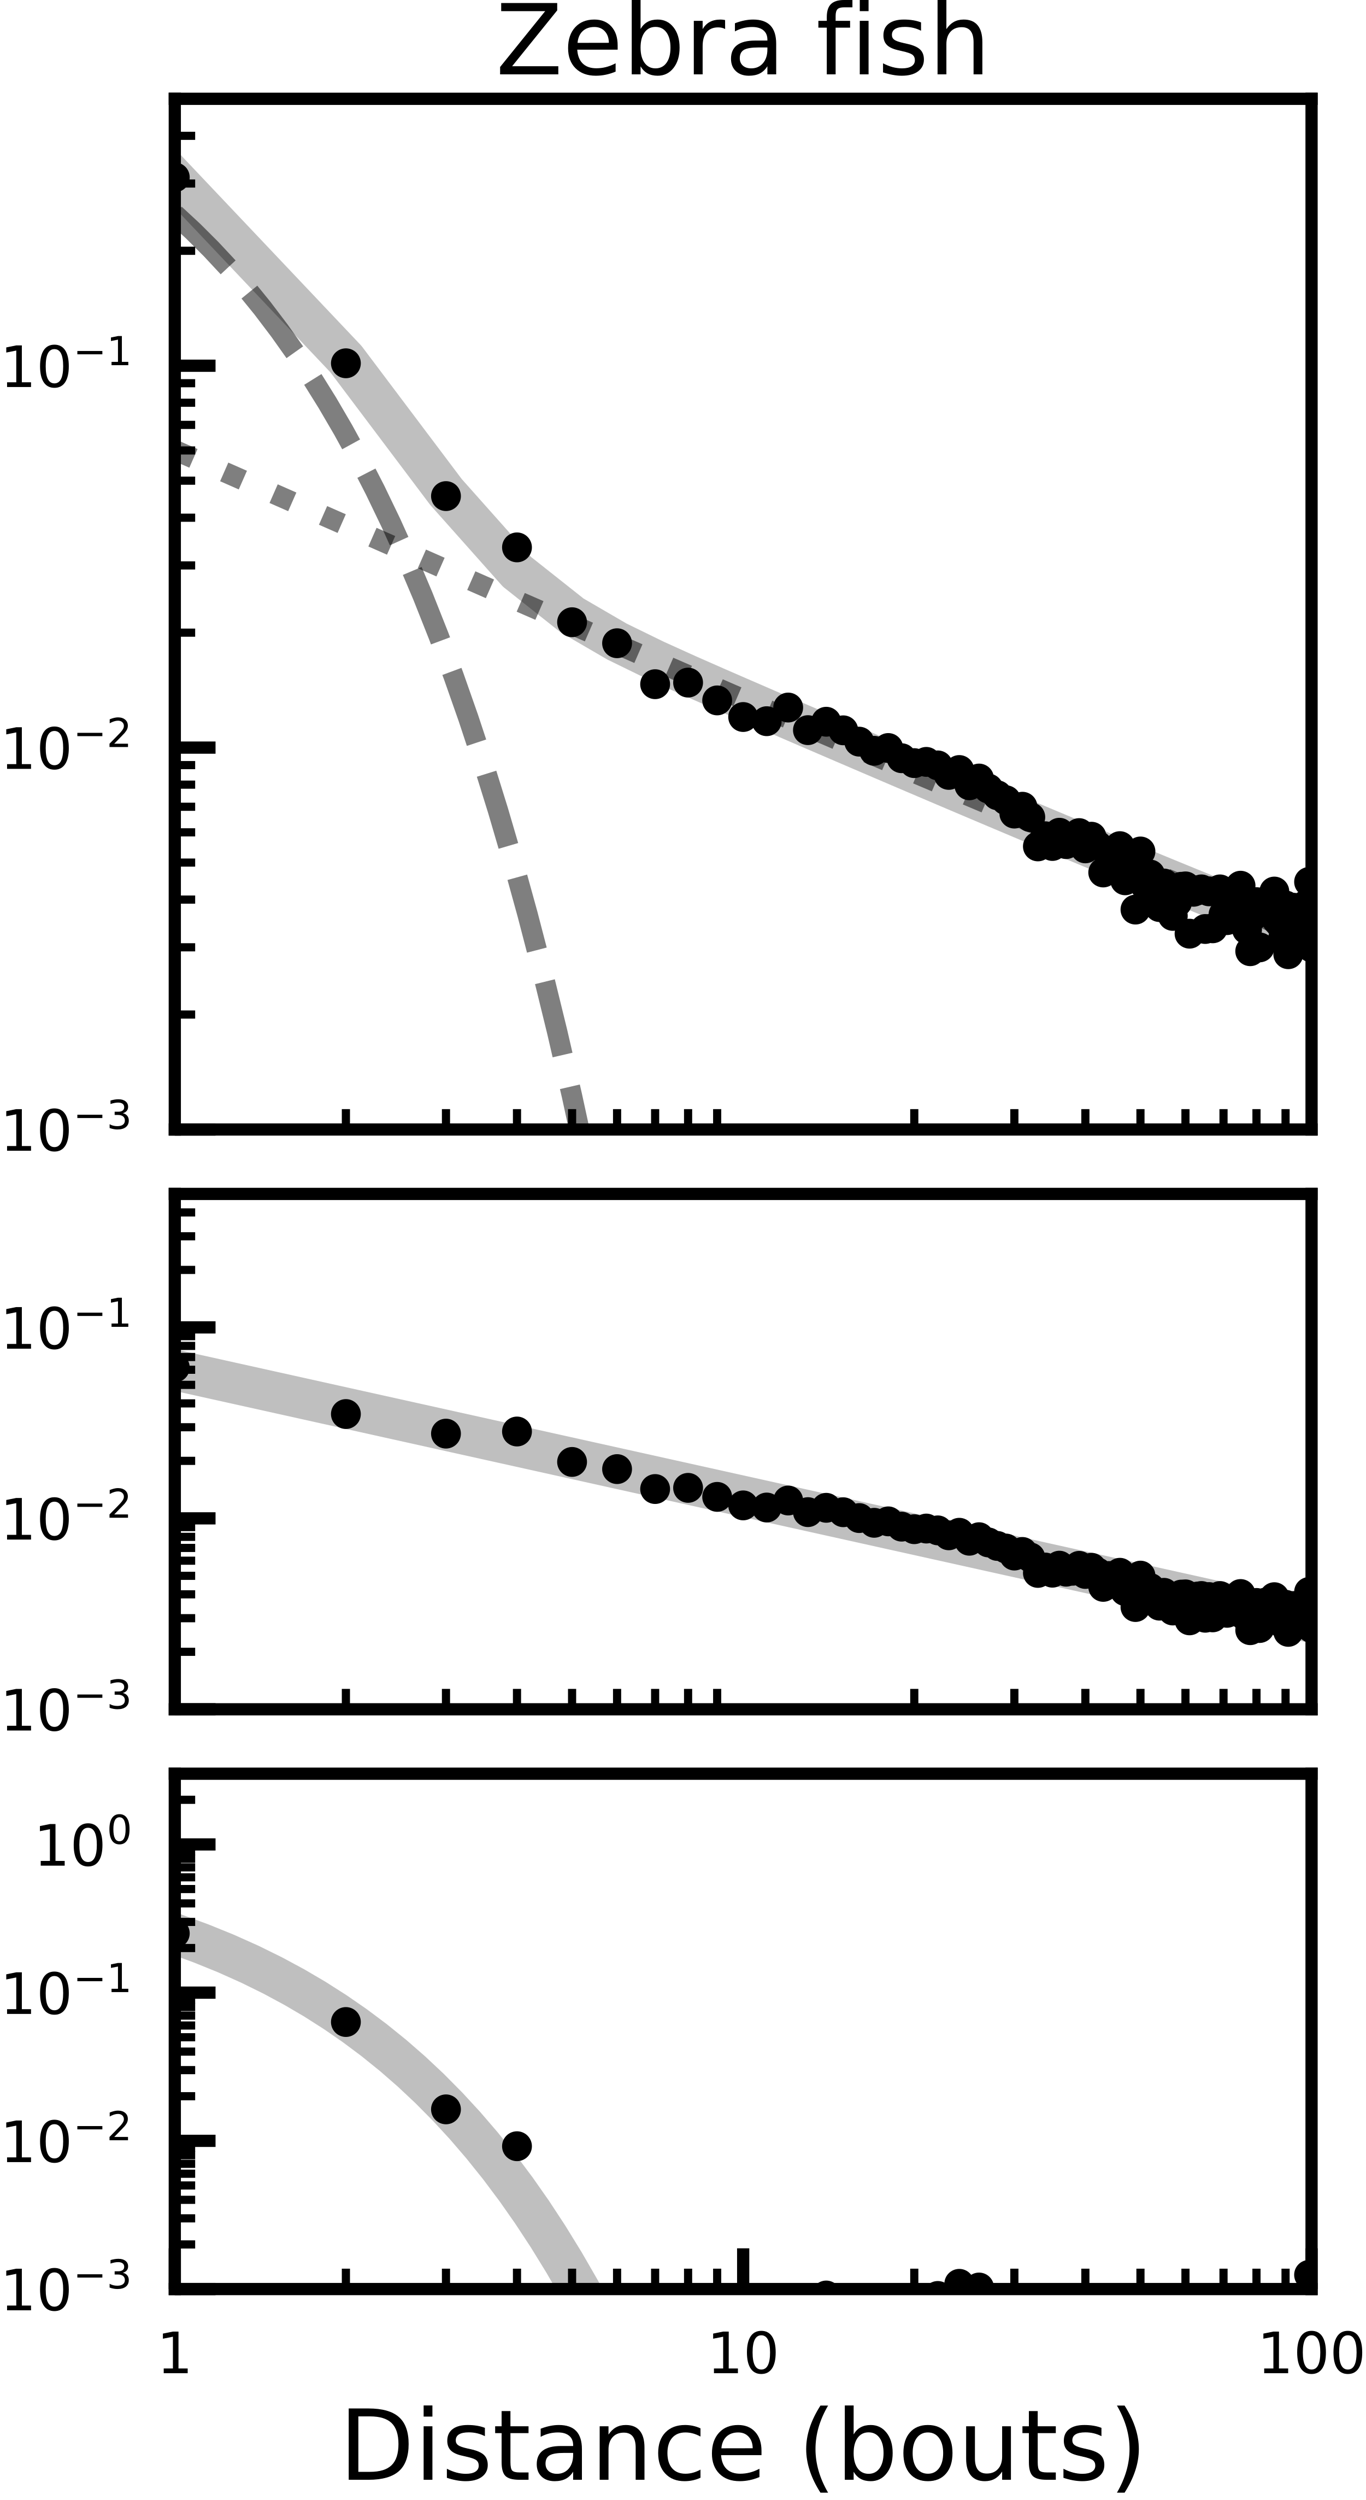 <?xml version="1.0" encoding="utf-8" standalone="no"?>
<!DOCTYPE svg PUBLIC "-//W3C//DTD SVG 1.1//EN"
  "http://www.w3.org/Graphics/SVG/1.1/DTD/svg11.dtd">
<!-- Created with matplotlib (https://matplotlib.org/) -->
<svg height="613.292pt" version="1.1" viewBox="0 0 335.261 613.292" width="335.261pt" xmlns="http://www.w3.org/2000/svg" xmlns:xlink="http://www.w3.org/1999/xlink">
 <defs>
  <style type="text/css">
*{stroke-linecap:butt;stroke-linejoin:round;}
  </style>
 </defs>
 <g id="figure_1">
  <g id="patch_1">
   <path d="M 0 613.292 
L 335.261 613.292 
L 335.261 0 
L 0 0 
z
" style="fill:#ffffff;"/>
  </g>
  <g id="axes_1">
   <g id="patch_2">
    <path d="M 42.9 277.073 
L 321.9 277.073 
L 321.9 24.236 
L 42.9 24.236 
z
" style="fill:#ffffff;"/>
   </g>
   <g id="PathCollection_1">
    <defs>
     <path d="M 0 3.162 
C 0.839 3.162 1.643 2.829 2.236 2.236 
C 2.829 1.643 3.162 0.839 3.162 0 
C 3.162 -0.839 2.829 -1.643 2.236 -2.236 
C 1.643 -2.829 0.839 -3.162 0 -3.162 
C -0.839 -3.162 -1.643 -2.829 -2.236 -2.236 
C -2.829 -1.643 -3.162 -0.839 -3.162 0 
C -3.162 0.839 -2.829 1.643 -2.236 2.236 
C -1.643 2.829 -0.839 3.162 0 3.162 
z
" id="m1a7648ec45" style="stroke:#000000;"/>
    </defs>
    <g clip-path="url(#p0c5b30f7bc)">
     <use style="stroke:#000000;" x="42.9" xlink:href="#m1a7648ec45" y="43.502"/>
     <use style="stroke:#000000;" x="84.894" xlink:href="#m1a7648ec45" y="89.114"/>
     <use style="stroke:#000000;" x="109.458" xlink:href="#m1a7648ec45" y="121.695"/>
     <use style="stroke:#000000;" x="126.887" xlink:href="#m1a7648ec45" y="134.274"/>
     <use style="stroke:#000000;" x="140.406" xlink:href="#m1a7648ec45" y="152.635"/>
     <use style="stroke:#000000;" x="151.452" xlink:href="#m1a7648ec45" y="157.788"/>
     <use style="stroke:#000000;" x="160.791" xlink:href="#m1a7648ec45" y="167.836"/>
     <use style="stroke:#000000;" x="168.881" xlink:href="#m1a7648ec45" y="167.445"/>
     <use style="stroke:#000000;" x="176.017" xlink:href="#m1a7648ec45" y="171.811"/>
     <use style="stroke:#000000;" x="182.4" xlink:href="#m1a7648ec45" y="175.887"/>
     <use style="stroke:#000000;" x="188.174" xlink:href="#m1a7648ec45" y="176.911"/>
     <use style="stroke:#000000;" x="193.446" xlink:href="#m1a7648ec45" y="173.562"/>
     <use style="stroke:#000000;" x="198.295" xlink:href="#m1a7648ec45" y="179.106"/>
     <use style="stroke:#000000;" x="202.785" xlink:href="#m1a7648ec45" y="177.048"/>
     <use style="stroke:#000000;" x="206.965" xlink:href="#m1a7648ec45" y="179.151"/>
     <use style="stroke:#000000;" x="210.875" xlink:href="#m1a7648ec45" y="181.93"/>
     <use style="stroke:#000000;" x="214.548" xlink:href="#m1a7648ec45" y="184.174"/>
     <use style="stroke:#000000;" x="218.011" xlink:href="#m1a7648ec45" y="183.49"/>
     <use style="stroke:#000000;" x="221.286" xlink:href="#m1a7648ec45" y="185.993"/>
     <use style="stroke:#000000;" x="224.394" xlink:href="#m1a7648ec45" y="187.198"/>
     <use style="stroke:#000000;" x="227.35" xlink:href="#m1a7648ec45" y="186.894"/>
     <use style="stroke:#000000;" x="230.168" xlink:href="#m1a7648ec45" y="187.755"/>
     <use style="stroke:#000000;" x="232.861" xlink:href="#m1a7648ec45" y="190.085"/>
     <use style="stroke:#000000;" x="235.439" xlink:href="#m1a7648ec45" y="188.889"/>
     <use style="stroke:#000000;" x="237.913" xlink:href="#m1a7648ec45" y="192.638"/>
     <use style="stroke:#000000;" x="240.289" xlink:href="#m1a7648ec45" y="190.978"/>
     <use style="stroke:#000000;" x="242.575" xlink:href="#m1a7648ec45" y="193.433"/>
     <use style="stroke:#000000;" x="244.779" xlink:href="#m1a7648ec45" y="195.08"/>
     <use style="stroke:#000000;" x="246.905" xlink:href="#m1a7648ec45" y="196.302"/>
     <use style="stroke:#000000;" x="248.958" xlink:href="#m1a7648ec45" y="199.576"/>
     <use style="stroke:#000000;" x="250.945" xlink:href="#m1a7648ec45" y="197.897"/>
     <use style="stroke:#000000;" x="252.868" xlink:href="#m1a7648ec45" y="200.447"/>
     <use style="stroke:#000000;" x="254.733" xlink:href="#m1a7648ec45" y="207.623"/>
     <use style="stroke:#000000;" x="256.541" xlink:href="#m1a7648ec45" y="205.133"/>
     <use style="stroke:#000000;" x="258.297" xlink:href="#m1a7648ec45" y="207.522"/>
     <use style="stroke:#000000;" x="260.004" xlink:href="#m1a7648ec45" y="204.276"/>
     <use style="stroke:#000000;" x="261.664" xlink:href="#m1a7648ec45" y="207.062"/>
     <use style="stroke:#000000;" x="263.28" xlink:href="#m1a7648ec45" y="206.632"/>
     <use style="stroke:#000000;" x="264.854" xlink:href="#m1a7648ec45" y="204.361"/>
     <use style="stroke:#000000;" x="266.387" xlink:href="#m1a7648ec45" y="208.105"/>
     <use style="stroke:#000000;" x="267.883" xlink:href="#m1a7648ec45" y="205.249"/>
     <use style="stroke:#000000;" x="269.343" xlink:href="#m1a7648ec45" y="207.397"/>
     <use style="stroke:#000000;" x="270.769" xlink:href="#m1a7648ec45" y="214.023"/>
     <use style="stroke:#000000;" x="272.162" xlink:href="#m1a7648ec45" y="209.049"/>
     <use style="stroke:#000000;" x="273.523" xlink:href="#m1a7648ec45" y="210.584"/>
     <use style="stroke:#000000;" x="274.855" xlink:href="#m1a7648ec45" y="207.563"/>
     <use style="stroke:#000000;" x="276.158" xlink:href="#m1a7648ec45" y="215.942"/>
     <use style="stroke:#000000;" x="277.433" xlink:href="#m1a7648ec45" y="212.095"/>
     <use style="stroke:#000000;" x="278.682" xlink:href="#m1a7648ec45" y="223.123"/>
     <use style="stroke:#000000;" x="279.906" xlink:href="#m1a7648ec45" y="208.871"/>
     <use style="stroke:#000000;" x="281.106" xlink:href="#m1a7648ec45" y="217.234"/>
     <use style="stroke:#000000;" x="282.282" xlink:href="#m1a7648ec45" y="214.523"/>
     <use style="stroke:#000000;" x="283.436" xlink:href="#m1a7648ec45" y="219.213"/>
     <use style="stroke:#000000;" x="284.569" xlink:href="#m1a7648ec45" y="222.51"/>
     <use style="stroke:#000000;" x="285.681" xlink:href="#m1a7648ec45" y="216.727"/>
     <use style="stroke:#000000;" x="286.772" xlink:href="#m1a7648ec45" y="219.316"/>
     <use style="stroke:#000000;" x="287.845" xlink:href="#m1a7648ec45" y="224.673"/>
     <use style="stroke:#000000;" x="288.898" xlink:href="#m1a7648ec45" y="221.348"/>
     <use style="stroke:#000000;" x="289.934" xlink:href="#m1a7648ec45" y="217.532"/>
     <use style="stroke:#000000;" x="290.952" xlink:href="#m1a7648ec45" y="217.435"/>
     <use style="stroke:#000000;" x="291.954" xlink:href="#m1a7648ec45" y="229.034"/>
     <use style="stroke:#000000;" x="292.939" xlink:href="#m1a7648ec45" y="218.756"/>
     <use style="stroke:#000000;" x="293.908" xlink:href="#m1a7648ec45" y="218.407"/>
     <use style="stroke:#000000;" x="294.862" xlink:href="#m1a7648ec45" y="218.168"/>
     <use style="stroke:#000000;" x="295.801" xlink:href="#m1a7648ec45" y="227.887"/>
     <use style="stroke:#000000;" x="296.726" xlink:href="#m1a7648ec45" y="218.648"/>
     <use style="stroke:#000000;" x="297.637" xlink:href="#m1a7648ec45" y="227.716"/>
     <use style="stroke:#000000;" x="298.535" xlink:href="#m1a7648ec45" y="218.793"/>
     <use style="stroke:#000000;" x="299.419" xlink:href="#m1a7648ec45" y="218.172"/>
     <use style="stroke:#000000;" x="300.291" xlink:href="#m1a7648ec45" y="224.33"/>
     <use style="stroke:#000000;" x="301.151" xlink:href="#m1a7648ec45" y="225.711"/>
     <use style="stroke:#000000;" x="301.998" xlink:href="#m1a7648ec45" y="224.851"/>
     <use style="stroke:#000000;" x="302.834" xlink:href="#m1a7648ec45" y="220.099"/>
     <use style="stroke:#000000;" x="303.658" xlink:href="#m1a7648ec45" y="225.218"/>
     <use style="stroke:#000000;" x="304.471" xlink:href="#m1a7648ec45" y="217.269"/>
     <use style="stroke:#000000;" x="305.273" xlink:href="#m1a7648ec45" y="226.614"/>
     <use style="stroke:#000000;" x="306.065" xlink:href="#m1a7648ec45" y="228.046"/>
     <use style="stroke:#000000;" x="306.847" xlink:href="#m1a7648ec45" y="233.336"/>
     <use style="stroke:#000000;" x="307.619" xlink:href="#m1a7648ec45" y="224.677"/>
     <use style="stroke:#000000;" x="308.381" xlink:href="#m1a7648ec45" y="221.297"/>
     <use style="stroke:#000000;" x="309.134" xlink:href="#m1a7648ec45" y="232.398"/>
     <use style="stroke:#000000;" x="309.877" xlink:href="#m1a7648ec45" y="223.612"/>
     <use style="stroke:#000000;" x="310.611" xlink:href="#m1a7648ec45" y="221.134"/>
     <use style="stroke:#000000;" x="311.337" xlink:href="#m1a7648ec45" y="221.787"/>
     <use style="stroke:#000000;" x="312.054" xlink:href="#m1a7648ec45" y="222.471"/>
     <use style="stroke:#000000;" x="312.763" xlink:href="#m1a7648ec45" y="218.702"/>
     <use style="stroke:#000000;" x="313.463" xlink:href="#m1a7648ec45" y="225.785"/>
     <use style="stroke:#000000;" x="314.155" xlink:href="#m1a7648ec45" y="226.55"/>
     <use style="stroke:#000000;" x="314.84" xlink:href="#m1a7648ec45" y="230.454"/>
     <use style="stroke:#000000;" x="315.517" xlink:href="#m1a7648ec45" y="222.111"/>
     <use style="stroke:#000000;" x="316.186" xlink:href="#m1a7648ec45" y="234.069"/>
     <use style="stroke:#000000;" x="316.848" xlink:href="#m1a7648ec45" y="223.259"/>
     <use style="stroke:#000000;" x="317.503" xlink:href="#m1a7648ec45" y="222.677"/>
     <use style="stroke:#000000;" x="318.151" xlink:href="#m1a7648ec45" y="224.898"/>
     <use style="stroke:#000000;" x="318.792" xlink:href="#m1a7648ec45" y="228.425"/>
     <use style="stroke:#000000;" x="319.427" xlink:href="#m1a7648ec45" y="223.827"/>
     <use style="stroke:#000000;" x="320.055" xlink:href="#m1a7648ec45" y="224.852"/>
     <use style="stroke:#000000;" x="320.676" xlink:href="#m1a7648ec45" y="221.836"/>
     <use style="stroke:#000000;" x="321.291" xlink:href="#m1a7648ec45" y="216.337"/>
     <use style="stroke:#000000;" x="321.9" xlink:href="#m1a7648ec45" y="232.421"/>
    </g>
   </g>
   <g id="matplotlib.axis_1">
    <g id="xtick_1">
     <g id="line2d_1">
      <defs>
       <path d="M 0 0 
L 0 -5 
" id="mb32239ad78" style="stroke:#000000;stroke-width:2;"/>
      </defs>
      <g>
       <use style="stroke:#000000;stroke-width:2;" x="84.894" xlink:href="#mb32239ad78" y="277.073"/>
      </g>
     </g>
    </g>
    <g id="xtick_2">
     <g id="line2d_2">
      <g>
       <use style="stroke:#000000;stroke-width:2;" x="109.458" xlink:href="#mb32239ad78" y="277.073"/>
      </g>
     </g>
    </g>
    <g id="xtick_3">
     <g id="line2d_3">
      <g>
       <use style="stroke:#000000;stroke-width:2;" x="126.887" xlink:href="#mb32239ad78" y="277.073"/>
      </g>
     </g>
    </g>
    <g id="xtick_4">
     <g id="line2d_4">
      <g>
       <use style="stroke:#000000;stroke-width:2;" x="140.406" xlink:href="#mb32239ad78" y="277.073"/>
      </g>
     </g>
    </g>
    <g id="xtick_5">
     <g id="line2d_5">
      <g>
       <use style="stroke:#000000;stroke-width:2;" x="151.452" xlink:href="#mb32239ad78" y="277.073"/>
      </g>
     </g>
    </g>
    <g id="xtick_6">
     <g id="line2d_6">
      <g>
       <use style="stroke:#000000;stroke-width:2;" x="160.791" xlink:href="#mb32239ad78" y="277.073"/>
      </g>
     </g>
    </g>
    <g id="xtick_7">
     <g id="line2d_7">
      <g>
       <use style="stroke:#000000;stroke-width:2;" x="168.881" xlink:href="#mb32239ad78" y="277.073"/>
      </g>
     </g>
    </g>
    <g id="xtick_8">
     <g id="line2d_8">
      <g>
       <use style="stroke:#000000;stroke-width:2;" x="176.017" xlink:href="#mb32239ad78" y="277.073"/>
      </g>
     </g>
    </g>
    <g id="xtick_9">
     <g id="line2d_9">
      <g>
       <use style="stroke:#000000;stroke-width:2;" x="224.394" xlink:href="#mb32239ad78" y="277.073"/>
      </g>
     </g>
    </g>
    <g id="xtick_10">
     <g id="line2d_10">
      <g>
       <use style="stroke:#000000;stroke-width:2;" x="248.958" xlink:href="#mb32239ad78" y="277.073"/>
      </g>
     </g>
    </g>
    <g id="xtick_11">
     <g id="line2d_11">
      <g>
       <use style="stroke:#000000;stroke-width:2;" x="266.387" xlink:href="#mb32239ad78" y="277.073"/>
      </g>
     </g>
    </g>
    <g id="xtick_12">
     <g id="line2d_12">
      <g>
       <use style="stroke:#000000;stroke-width:2;" x="279.906" xlink:href="#mb32239ad78" y="277.073"/>
      </g>
     </g>
    </g>
    <g id="xtick_13">
     <g id="line2d_13">
      <g>
       <use style="stroke:#000000;stroke-width:2;" x="290.952" xlink:href="#mb32239ad78" y="277.073"/>
      </g>
     </g>
    </g>
    <g id="xtick_14">
     <g id="line2d_14">
      <g>
       <use style="stroke:#000000;stroke-width:2;" x="300.291" xlink:href="#mb32239ad78" y="277.073"/>
      </g>
     </g>
    </g>
    <g id="xtick_15">
     <g id="line2d_15">
      <g>
       <use style="stroke:#000000;stroke-width:2;" x="308.381" xlink:href="#mb32239ad78" y="277.073"/>
      </g>
     </g>
    </g>
    <g id="xtick_16">
     <g id="line2d_16">
      <g>
       <use style="stroke:#000000;stroke-width:2;" x="315.517" xlink:href="#mb32239ad78" y="277.073"/>
      </g>
     </g>
    </g>
   </g>
   <g id="matplotlib.axis_2">
    <g id="ytick_1">
     <g id="line2d_17">
      <defs>
       <path d="M 0 0 
L 10 0 
" id="mc7424db3ce" style="stroke:#000000;stroke-width:3;"/>
      </defs>
      <g>
       <use style="stroke:#000000;stroke-width:3;" x="42.9" xlink:href="#mc7424db3ce" y="277.073"/>
      </g>
     </g>
     <g id="text_1">
      <!-- $\mathdefault{10^{-3}}$ -->
      <defs>
       <path d="M 12.406 8.297 
L 28.516 8.297 
L 28.516 63.922 
L 10.984 60.406 
L 10.984 69.391 
L 28.422 72.906 
L 38.281 72.906 
L 38.281 8.297 
L 54.391 8.297 
L 54.391 0 
L 12.406 0 
z
" id="DejaVuSans-49"/>
       <path d="M 31.781 66.406 
Q 24.172 66.406 20.328 58.906 
Q 16.5 51.422 16.5 36.375 
Q 16.5 21.391 20.328 13.891 
Q 24.172 6.391 31.781 6.391 
Q 39.453 6.391 43.281 13.891 
Q 47.125 21.391 47.125 36.375 
Q 47.125 51.422 43.281 58.906 
Q 39.453 66.406 31.781 66.406 
z
M 31.781 74.219 
Q 44.047 74.219 50.516 64.516 
Q 56.984 54.828 56.984 36.375 
Q 56.984 17.969 50.516 8.266 
Q 44.047 -1.422 31.781 -1.422 
Q 19.531 -1.422 13.062 8.266 
Q 6.594 17.969 6.594 36.375 
Q 6.594 54.828 13.062 64.516 
Q 19.531 74.219 31.781 74.219 
z
" id="DejaVuSans-48"/>
       <path d="M 10.594 35.5 
L 73.188 35.5 
L 73.188 27.203 
L 10.594 27.203 
z
" id="DejaVuSans-8722"/>
       <path d="M 40.578 39.312 
Q 47.656 37.797 51.625 33 
Q 55.609 28.219 55.609 21.188 
Q 55.609 10.406 48.188 4.484 
Q 40.766 -1.422 27.094 -1.422 
Q 22.516 -1.422 17.656 -0.516 
Q 12.797 0.391 7.625 2.203 
L 7.625 11.719 
Q 11.719 9.328 16.594 8.109 
Q 21.484 6.891 26.812 6.891 
Q 36.078 6.891 40.938 10.547 
Q 45.797 14.203 45.797 21.188 
Q 45.797 27.641 41.281 31.266 
Q 36.766 34.906 28.719 34.906 
L 20.219 34.906 
L 20.219 43.016 
L 29.109 43.016 
Q 36.375 43.016 40.234 45.922 
Q 44.094 48.828 44.094 54.297 
Q 44.094 59.906 40.109 62.906 
Q 36.141 65.922 28.719 65.922 
Q 24.656 65.922 20.016 65.031 
Q 15.375 64.156 9.812 62.312 
L 9.812 71.094 
Q 15.438 72.656 20.344 73.438 
Q 25.25 74.219 29.594 74.219 
Q 40.828 74.219 47.359 69.109 
Q 53.906 64.016 53.906 55.328 
Q 53.906 49.266 50.438 45.094 
Q 46.969 40.922 40.578 39.312 
z
" id="DejaVuSans-51"/>
      </defs>
      <g transform="translate(0 282.392)scale(0.14 -0.14)">
       <use transform="translate(0 0.766)" xlink:href="#DejaVuSans-49"/>
       <use transform="translate(63.623 0.766)" xlink:href="#DejaVuSans-48"/>
       <use transform="translate(128.203 39.047)scale(0.7)" xlink:href="#DejaVuSans-8722"/>
       <use transform="translate(186.855 39.047)scale(0.7)" xlink:href="#DejaVuSans-51"/>
      </g>
     </g>
    </g>
    <g id="ytick_2">
     <g id="line2d_18">
      <g>
       <use style="stroke:#000000;stroke-width:3;" x="42.9" xlink:href="#mc7424db3ce" y="183.394"/>
      </g>
     </g>
     <g id="text_2">
      <!-- $\mathdefault{10^{-2}}$ -->
      <defs>
       <path d="M 19.188 8.297 
L 53.609 8.297 
L 53.609 0 
L 7.328 0 
L 7.328 8.297 
Q 12.938 14.109 22.625 23.891 
Q 32.328 33.688 34.812 36.531 
Q 39.547 41.844 41.422 45.531 
Q 43.312 49.219 43.312 52.781 
Q 43.312 58.594 39.234 62.25 
Q 35.156 65.922 28.609 65.922 
Q 23.969 65.922 18.812 64.312 
Q 13.672 62.703 7.812 59.422 
L 7.812 69.391 
Q 13.766 71.781 18.938 73 
Q 24.125 74.219 28.422 74.219 
Q 39.75 74.219 46.484 68.547 
Q 53.219 62.891 53.219 53.422 
Q 53.219 48.922 51.531 44.891 
Q 49.859 40.875 45.406 35.406 
Q 44.188 33.984 37.641 27.219 
Q 31.109 20.453 19.188 8.297 
z
" id="DejaVuSans-50"/>
      </defs>
      <g transform="translate(0 188.713)scale(0.14 -0.14)">
       <use transform="translate(0 0.766)" xlink:href="#DejaVuSans-49"/>
       <use transform="translate(63.623 0.766)" xlink:href="#DejaVuSans-48"/>
       <use transform="translate(128.203 39.047)scale(0.7)" xlink:href="#DejaVuSans-8722"/>
       <use transform="translate(186.855 39.047)scale(0.7)" xlink:href="#DejaVuSans-50"/>
      </g>
     </g>
    </g>
    <g id="ytick_3">
     <g id="line2d_19">
      <g>
       <use style="stroke:#000000;stroke-width:3;" x="42.9" xlink:href="#mc7424db3ce" y="89.715"/>
      </g>
     </g>
     <g id="text_3">
      <!-- $\mathdefault{10^{-1}}$ -->
      <g transform="translate(0 95.034)scale(0.14 -0.14)">
       <use transform="translate(0 0.684)" xlink:href="#DejaVuSans-49"/>
       <use transform="translate(63.623 0.684)" xlink:href="#DejaVuSans-48"/>
       <use transform="translate(128.203 38.966)scale(0.7)" xlink:href="#DejaVuSans-8722"/>
       <use transform="translate(186.855 38.966)scale(0.7)" xlink:href="#DejaVuSans-49"/>
      </g>
     </g>
    </g>
    <g id="ytick_4">
     <g id="line2d_20">
      <defs>
       <path d="M 0 0 
L 5 0 
" id="m067a0cecd7" style="stroke:#000000;stroke-width:2;"/>
      </defs>
      <g>
       <use style="stroke:#000000;stroke-width:2;" x="42.9" xlink:href="#m067a0cecd7" y="248.873"/>
      </g>
     </g>
    </g>
    <g id="ytick_5">
     <g id="line2d_21">
      <g>
       <use style="stroke:#000000;stroke-width:2;" x="42.9" xlink:href="#m067a0cecd7" y="232.377"/>
      </g>
     </g>
    </g>
    <g id="ytick_6">
     <g id="line2d_22">
      <g>
       <use style="stroke:#000000;stroke-width:2;" x="42.9" xlink:href="#m067a0cecd7" y="220.673"/>
      </g>
     </g>
    </g>
    <g id="ytick_7">
     <g id="line2d_23">
      <g>
       <use style="stroke:#000000;stroke-width:2;" x="42.9" xlink:href="#m067a0cecd7" y="211.595"/>
      </g>
     </g>
    </g>
    <g id="ytick_8">
     <g id="line2d_24">
      <g>
       <use style="stroke:#000000;stroke-width:2;" x="42.9" xlink:href="#m067a0cecd7" y="204.177"/>
      </g>
     </g>
    </g>
    <g id="ytick_9">
     <g id="line2d_25">
      <g>
       <use style="stroke:#000000;stroke-width:2;" x="42.9" xlink:href="#m067a0cecd7" y="197.905"/>
      </g>
     </g>
    </g>
    <g id="ytick_10">
     <g id="line2d_26">
      <g>
       <use style="stroke:#000000;stroke-width:2;" x="42.9" xlink:href="#m067a0cecd7" y="192.473"/>
      </g>
     </g>
    </g>
    <g id="ytick_11">
     <g id="line2d_27">
      <g>
       <use style="stroke:#000000;stroke-width:2;" x="42.9" xlink:href="#m067a0cecd7" y="187.681"/>
      </g>
     </g>
    </g>
    <g id="ytick_12">
     <g id="line2d_28">
      <g>
       <use style="stroke:#000000;stroke-width:2;" x="42.9" xlink:href="#m067a0cecd7" y="155.194"/>
      </g>
     </g>
    </g>
    <g id="ytick_13">
     <g id="line2d_29">
      <g>
       <use style="stroke:#000000;stroke-width:2;" x="42.9" xlink:href="#m067a0cecd7" y="138.698"/>
      </g>
     </g>
    </g>
    <g id="ytick_14">
     <g id="line2d_30">
      <g>
       <use style="stroke:#000000;stroke-width:2;" x="42.9" xlink:href="#m067a0cecd7" y="126.994"/>
      </g>
     </g>
    </g>
    <g id="ytick_15">
     <g id="line2d_31">
      <g>
       <use style="stroke:#000000;stroke-width:2;" x="42.9" xlink:href="#m067a0cecd7" y="117.915"/>
      </g>
     </g>
    </g>
    <g id="ytick_16">
     <g id="line2d_32">
      <g>
       <use style="stroke:#000000;stroke-width:2;" x="42.9" xlink:href="#m067a0cecd7" y="110.498"/>
      </g>
     </g>
    </g>
    <g id="ytick_17">
     <g id="line2d_33">
      <g>
       <use style="stroke:#000000;stroke-width:2;" x="42.9" xlink:href="#m067a0cecd7" y="104.226"/>
      </g>
     </g>
    </g>
    <g id="ytick_18">
     <g id="line2d_34">
      <g>
       <use style="stroke:#000000;stroke-width:2;" x="42.9" xlink:href="#m067a0cecd7" y="98.794"/>
      </g>
     </g>
    </g>
    <g id="ytick_19">
     <g id="line2d_35">
      <g>
       <use style="stroke:#000000;stroke-width:2;" x="42.9" xlink:href="#m067a0cecd7" y="94.002"/>
      </g>
     </g>
    </g>
    <g id="ytick_20">
     <g id="line2d_36">
      <g>
       <use style="stroke:#000000;stroke-width:2;" x="42.9" xlink:href="#m067a0cecd7" y="61.515"/>
      </g>
     </g>
    </g>
    <g id="ytick_21">
     <g id="line2d_37">
      <g>
       <use style="stroke:#000000;stroke-width:2;" x="42.9" xlink:href="#m067a0cecd7" y="45.019"/>
      </g>
     </g>
    </g>
    <g id="ytick_22">
     <g id="line2d_38">
      <g>
       <use style="stroke:#000000;stroke-width:2;" x="42.9" xlink:href="#m067a0cecd7" y="33.315"/>
      </g>
     </g>
    </g>
    <g id="ytick_23">
     <g id="line2d_39">
      <g>
       <use style="stroke:#000000;stroke-width:2;" x="42.9" xlink:href="#m067a0cecd7" y="24.236"/>
      </g>
     </g>
    </g>
   </g>
   <g id="line2d_40">
    <path clip-path="url(#p0c5b30f7bc)" d="M 42.9 110.427 
L 124.17 146.172 
L 179.747 170.384 
L 222.197 188.645 
L 257.107 203.426 
L 286.711 215.724 
L 312.684 226.277 
L 321.9 229.956 
L 321.9 229.956 
" style="fill:none;stroke:#000000;stroke-dasharray:5,8.25;stroke-dashoffset:0;stroke-opacity:0.5;stroke-width:5;"/>
   </g>
   <g id="line2d_41">
    <path clip-path="url(#p0c5b30f7bc)" d="M 42.9 52.531 
L 47.368 56.672 
L 51.837 61.13 
L 56.026 65.619 
L 60.215 70.429 
L 64.405 75.584 
L 68.594 81.107 
L 72.504 86.619 
L 76.414 92.498 
L 80.323 98.769 
L 84.233 105.458 
L 88.143 112.593 
L 92.053 120.203 
L 95.963 128.321 
L 99.873 136.98 
L 103.783 146.217 
L 107.693 156.069 
L 111.323 165.804 
L 114.954 176.141 
L 118.585 187.116 
L 122.215 198.769 
L 125.846 211.142 
L 129.477 224.279 
L 133.107 238.227 
L 136.738 253.036 
L 140.368 268.761 
L 143.999 285.456 
L 147.63 303.182 
L 151.26 322.003 
L 154.891 341.987 
L 158.522 363.205 
L 162.152 385.733 
L 165.783 409.652 
L 169.414 435.049 
L 173.044 462.014 
L 176.675 490.644 
L 180.305 521.043 
L 183.936 553.319 
L 187.567 587.588 
L 190.252 614.292 
L 190.252 614.292 
" style="fill:none;stroke:#000000;stroke-dasharray:18.5,8;stroke-dashoffset:0;stroke-opacity:0.5;stroke-width:5;"/>
   </g>
   <g id="line2d_42">
    <path clip-path="url(#p0c5b30f7bc)" d="M 42.9 43.748 
L 84.894 88.072 
L 109.458 120.686 
L 126.887 140.268 
L 140.406 150.968 
L 151.452 157.391 
L 160.791 161.951 
L 168.881 165.613 
L 176.017 168.751 
L 182.4 171.527 
L 188.174 174.027 
L 193.446 176.304 
L 198.295 178.394 
L 202.785 180.326 
L 206.965 182.123 
L 210.875 183.8 
L 214.548 185.374 
L 218.011 186.856 
L 221.286 188.256 
L 224.394 189.582 
L 227.35 190.842 
L 230.168 192.042 
L 232.861 193.187 
L 235.439 194.282 
L 237.913 195.331 
L 240.289 196.337 
L 242.575 197.305 
L 244.779 198.236 
L 246.905 199.134 
L 248.958 200 
L 250.945 200.837 
L 252.868 201.646 
L 254.733 202.429 
L 256.541 203.189 
L 258.297 203.925 
L 260.004 204.641 
L 261.664 205.335 
L 263.28 206.011 
L 264.854 206.668 
L 266.387 207.308 
L 267.883 207.932 
L 269.343 208.54 
L 270.769 209.133 
L 272.162 209.712 
L 273.523 210.277 
L 274.855 210.83 
L 276.158 211.37 
L 277.433 211.898 
L 278.682 212.415 
L 279.906 212.921 
L 281.106 213.416 
L 282.282 213.901 
L 283.436 214.377 
L 284.569 214.844 
L 285.681 215.301 
L 286.772 215.75 
L 287.845 216.19 
L 288.898 216.623 
L 289.934 217.047 
L 290.952 217.464 
L 291.954 217.874 
L 292.939 218.277 
L 293.908 218.673 
L 294.862 219.063 
L 295.801 219.446 
L 296.726 219.823 
L 297.637 220.194 
L 298.535 220.559 
L 299.419 220.919 
L 300.291 221.273 
L 301.151 221.622 
L 301.998 221.966 
L 302.834 222.305 
L 303.658 222.639 
L 304.471 222.968 
L 305.273 223.292 
L 306.065 223.612 
L 306.847 223.928 
L 307.619 224.239 
L 308.381 224.546 
L 309.134 224.85 
L 309.877 225.149 
L 310.611 225.444 
L 311.337 225.736 
L 312.054 226.024 
L 312.763 226.308 
L 313.463 226.589 
L 314.155 226.867 
L 314.84 227.141 
L 315.517 227.412 
L 316.186 227.679 
L 316.848 227.944 
L 317.503 228.205 
L 318.151 228.464 
L 318.792 228.72 
L 319.427 228.972 
L 320.055 229.222 
L 320.676 229.47 
L 321.291 229.714 
L 321.9 229.956 
" style="fill:none;stroke:#000000;stroke-linecap:square;stroke-opacity:0.25;stroke-width:10;"/>
   </g>
   <g id="patch_3">
    <path d="M 42.9 277.073 
L 42.9 24.236 
" style="fill:none;stroke:#000000;stroke-linecap:square;stroke-linejoin:miter;stroke-width:3;"/>
   </g>
   <g id="patch_4">
    <path d="M 321.9 277.073 
L 321.9 24.236 
" style="fill:none;stroke:#000000;stroke-linecap:square;stroke-linejoin:miter;stroke-width:3;"/>
   </g>
   <g id="patch_5">
    <path d="M 42.9 277.073 
L 321.9 277.073 
" style="fill:none;stroke:#000000;stroke-linecap:square;stroke-linejoin:miter;stroke-width:3;"/>
   </g>
   <g id="patch_6">
    <path d="M 42.9 24.236 
L 321.9 24.236 
" style="fill:none;stroke:#000000;stroke-linecap:square;stroke-linejoin:miter;stroke-width:3;"/>
   </g>
   <g id="text_4">
    <!-- Zebra fish -->
    <defs>
     <path d="M 5.609 72.906 
L 62.891 72.906 
L 62.891 65.375 
L 16.797 8.297 
L 64.016 8.297 
L 64.016 0 
L 4.5 0 
L 4.5 7.516 
L 50.594 64.594 
L 5.609 64.594 
z
" id="DejaVuSans-90"/>
     <path d="M 56.203 29.594 
L 56.203 25.203 
L 14.891 25.203 
Q 15.484 15.922 20.484 11.062 
Q 25.484 6.203 34.422 6.203 
Q 39.594 6.203 44.453 7.469 
Q 49.312 8.734 54.109 11.281 
L 54.109 2.781 
Q 49.266 0.734 44.188 -0.344 
Q 39.109 -1.422 33.891 -1.422 
Q 20.797 -1.422 13.156 6.188 
Q 5.516 13.812 5.516 26.812 
Q 5.516 40.234 12.766 48.109 
Q 20.016 56 32.328 56 
Q 43.359 56 49.781 48.891 
Q 56.203 41.797 56.203 29.594 
z
M 47.219 32.234 
Q 47.125 39.594 43.094 43.984 
Q 39.062 48.391 32.422 48.391 
Q 24.906 48.391 20.391 44.141 
Q 15.875 39.891 15.188 32.172 
z
" id="DejaVuSans-101"/>
     <path d="M 48.688 27.297 
Q 48.688 37.203 44.609 42.844 
Q 40.531 48.484 33.406 48.484 
Q 26.266 48.484 22.188 42.844 
Q 18.109 37.203 18.109 27.297 
Q 18.109 17.391 22.188 11.75 
Q 26.266 6.109 33.406 6.109 
Q 40.531 6.109 44.609 11.75 
Q 48.688 17.391 48.688 27.297 
z
M 18.109 46.391 
Q 20.953 51.266 25.266 53.625 
Q 29.594 56 35.594 56 
Q 45.562 56 51.781 48.094 
Q 58.016 40.188 58.016 27.297 
Q 58.016 14.406 51.781 6.484 
Q 45.562 -1.422 35.594 -1.422 
Q 29.594 -1.422 25.266 0.953 
Q 20.953 3.328 18.109 8.203 
L 18.109 0 
L 9.078 0 
L 9.078 75.984 
L 18.109 75.984 
z
" id="DejaVuSans-98"/>
     <path d="M 41.109 46.297 
Q 39.594 47.172 37.812 47.578 
Q 36.031 48 33.891 48 
Q 26.266 48 22.188 43.047 
Q 18.109 38.094 18.109 28.812 
L 18.109 0 
L 9.078 0 
L 9.078 54.688 
L 18.109 54.688 
L 18.109 46.188 
Q 20.953 51.172 25.484 53.578 
Q 30.031 56 36.531 56 
Q 37.453 56 38.578 55.875 
Q 39.703 55.766 41.062 55.516 
z
" id="DejaVuSans-114"/>
     <path d="M 34.281 27.484 
Q 23.391 27.484 19.188 25 
Q 14.984 22.516 14.984 16.5 
Q 14.984 11.719 18.141 8.906 
Q 21.297 6.109 26.703 6.109 
Q 34.188 6.109 38.703 11.406 
Q 43.219 16.703 43.219 25.484 
L 43.219 27.484 
z
M 52.203 31.203 
L 52.203 0 
L 43.219 0 
L 43.219 8.297 
Q 40.141 3.328 35.547 0.953 
Q 30.953 -1.422 24.312 -1.422 
Q 15.922 -1.422 10.953 3.297 
Q 6 8.016 6 15.922 
Q 6 25.141 12.172 29.828 
Q 18.359 34.516 30.609 34.516 
L 43.219 34.516 
L 43.219 35.406 
Q 43.219 41.609 39.141 45 
Q 35.062 48.391 27.688 48.391 
Q 23 48.391 18.547 47.266 
Q 14.109 46.141 10.016 43.891 
L 10.016 52.203 
Q 14.938 54.109 19.578 55.047 
Q 24.219 56 28.609 56 
Q 40.484 56 46.344 49.844 
Q 52.203 43.703 52.203 31.203 
z
" id="DejaVuSans-97"/>
     <path id="DejaVuSans-32"/>
     <path d="M 37.109 75.984 
L 37.109 68.5 
L 28.516 68.5 
Q 23.688 68.5 21.797 66.547 
Q 19.922 64.594 19.922 59.516 
L 19.922 54.688 
L 34.719 54.688 
L 34.719 47.703 
L 19.922 47.703 
L 19.922 0 
L 10.891 0 
L 10.891 47.703 
L 2.297 47.703 
L 2.297 54.688 
L 10.891 54.688 
L 10.891 58.5 
Q 10.891 67.625 15.141 71.797 
Q 19.391 75.984 28.609 75.984 
z
" id="DejaVuSans-102"/>
     <path d="M 9.422 54.688 
L 18.406 54.688 
L 18.406 0 
L 9.422 0 
z
M 9.422 75.984 
L 18.406 75.984 
L 18.406 64.594 
L 9.422 64.594 
z
" id="DejaVuSans-105"/>
     <path d="M 44.281 53.078 
L 44.281 44.578 
Q 40.484 46.531 36.375 47.5 
Q 32.281 48.484 27.875 48.484 
Q 21.188 48.484 17.844 46.438 
Q 14.5 44.391 14.5 40.281 
Q 14.5 37.156 16.891 35.375 
Q 19.281 33.594 26.516 31.984 
L 29.594 31.297 
Q 39.156 29.25 43.188 25.516 
Q 47.219 21.781 47.219 15.094 
Q 47.219 7.469 41.188 3.016 
Q 35.156 -1.422 24.609 -1.422 
Q 20.219 -1.422 15.453 -0.562 
Q 10.688 0.297 5.422 2 
L 5.422 11.281 
Q 10.406 8.688 15.234 7.391 
Q 20.062 6.109 24.812 6.109 
Q 31.156 6.109 34.562 8.281 
Q 37.984 10.453 37.984 14.406 
Q 37.984 18.062 35.516 20.016 
Q 33.062 21.969 24.703 23.781 
L 21.578 24.516 
Q 13.234 26.266 9.516 29.906 
Q 5.812 33.547 5.812 39.891 
Q 5.812 47.609 11.281 51.797 
Q 16.75 56 26.812 56 
Q 31.781 56 36.172 55.266 
Q 40.578 54.547 44.281 53.078 
z
" id="DejaVuSans-115"/>
     <path d="M 54.891 33.016 
L 54.891 0 
L 45.906 0 
L 45.906 32.719 
Q 45.906 40.484 42.875 44.328 
Q 39.844 48.188 33.797 48.188 
Q 26.516 48.188 22.312 43.547 
Q 18.109 38.922 18.109 30.906 
L 18.109 0 
L 9.078 0 
L 9.078 75.984 
L 18.109 75.984 
L 18.109 46.188 
Q 21.344 51.125 25.703 53.562 
Q 30.078 56 35.797 56 
Q 45.219 56 50.047 50.172 
Q 54.891 44.344 54.891 33.016 
z
" id="DejaVuSans-104"/>
    </defs>
    <g transform="translate(121.663 18.236)scale(0.24 -0.24)">
     <use xlink:href="#DejaVuSans-90"/>
     <use x="68.506" xlink:href="#DejaVuSans-101"/>
     <use x="130.029" xlink:href="#DejaVuSans-98"/>
     <use x="193.506" xlink:href="#DejaVuSans-114"/>
     <use x="234.619" xlink:href="#DejaVuSans-97"/>
     <use x="295.898" xlink:href="#DejaVuSans-32"/>
     <use x="327.686" xlink:href="#DejaVuSans-102"/>
     <use x="362.891" xlink:href="#DejaVuSans-105"/>
     <use x="390.674" xlink:href="#DejaVuSans-115"/>
     <use x="442.773" xlink:href="#DejaVuSans-104"/>
    </g>
   </g>
  </g>
  <g id="axes_2">
   <g id="patch_7">
    <path d="M 42.9 419.294 
L 321.9 419.294 
L 321.9 292.876 
L 42.9 292.876 
z
" style="fill:#ffffff;"/>
   </g>
   <g id="PathCollection_2">
    <g clip-path="url(#p4a999c176c)">
     <use style="stroke:#000000;" x="42.9" xlink:href="#m1a7648ec45" y="335.458"/>
     <use style="stroke:#000000;" x="84.894" xlink:href="#m1a7648ec45" y="346.871"/>
     <use style="stroke:#000000;" x="109.458" xlink:href="#m1a7648ec45" y="351.675"/>
     <use style="stroke:#000000;" x="126.887" xlink:href="#m1a7648ec45" y="351.154"/>
     <use style="stroke:#000000;" x="140.406" xlink:href="#m1a7648ec45" y="358.618"/>
     <use style="stroke:#000000;" x="151.452" xlink:href="#m1a7648ec45" y="360.377"/>
     <use style="stroke:#000000;" x="160.791" xlink:href="#m1a7648ec45" y="365.266"/>
     <use style="stroke:#000000;" x="168.881" xlink:href="#m1a7648ec45" y="364.976"/>
     <use style="stroke:#000000;" x="176.017" xlink:href="#m1a7648ec45" y="367.19"/>
     <use style="stroke:#000000;" x="182.4" xlink:href="#m1a7648ec45" y="369.277"/>
     <use style="stroke:#000000;" x="188.174" xlink:href="#m1a7648ec45" y="369.802"/>
     <use style="stroke:#000000;" x="193.446" xlink:href="#m1a7648ec45" y="368.08"/>
     <use style="stroke:#000000;" x="198.295" xlink:href="#m1a7648ec45" y="370.932"/>
     <use style="stroke:#000000;" x="202.785" xlink:href="#m1a7648ec45" y="369.872"/>
     <use style="stroke:#000000;" x="206.965" xlink:href="#m1a7648ec45" y="370.955"/>
     <use style="stroke:#000000;" x="210.875" xlink:href="#m1a7648ec45" y="372.389"/>
     <use style="stroke:#000000;" x="214.548" xlink:href="#m1a7648ec45" y="373.55"/>
     <use style="stroke:#000000;" x="218.011" xlink:href="#m1a7648ec45" y="373.196"/>
     <use style="stroke:#000000;" x="221.286" xlink:href="#m1a7648ec45" y="374.492"/>
     <use style="stroke:#000000;" x="224.394" xlink:href="#m1a7648ec45" y="375.117"/>
     <use style="stroke:#000000;" x="227.35" xlink:href="#m1a7648ec45" y="374.96"/>
     <use style="stroke:#000000;" x="230.168" xlink:href="#m1a7648ec45" y="375.406"/>
     <use style="stroke:#000000;" x="232.861" xlink:href="#m1a7648ec45" y="376.617"/>
     <use style="stroke:#000000;" x="235.439" xlink:href="#m1a7648ec45" y="375.995"/>
     <use style="stroke:#000000;" x="237.913" xlink:href="#m1a7648ec45" y="377.948"/>
     <use style="stroke:#000000;" x="240.289" xlink:href="#m1a7648ec45" y="377.083"/>
     <use style="stroke:#000000;" x="242.575" xlink:href="#m1a7648ec45" y="378.363"/>
     <use style="stroke:#000000;" x="244.779" xlink:href="#m1a7648ec45" y="379.224"/>
     <use style="stroke:#000000;" x="246.905" xlink:href="#m1a7648ec45" y="379.865"/>
     <use style="stroke:#000000;" x="248.958" xlink:href="#m1a7648ec45" y="381.583"/>
     <use style="stroke:#000000;" x="250.945" xlink:href="#m1a7648ec45" y="380.701"/>
     <use style="stroke:#000000;" x="252.868" xlink:href="#m1a7648ec45" y="382.042"/>
     <use style="stroke:#000000;" x="254.733" xlink:href="#m1a7648ec45" y="385.841"/>
     <use style="stroke:#000000;" x="256.541" xlink:href="#m1a7648ec45" y="384.519"/>
     <use style="stroke:#000000;" x="258.297" xlink:href="#m1a7648ec45" y="385.788"/>
     <use style="stroke:#000000;" x="260.004" xlink:href="#m1a7648ec45" y="384.064"/>
     <use style="stroke:#000000;" x="261.664" xlink:href="#m1a7648ec45" y="385.543"/>
     <use style="stroke:#000000;" x="263.28" xlink:href="#m1a7648ec45" y="385.314"/>
     <use style="stroke:#000000;" x="264.854" xlink:href="#m1a7648ec45" y="384.109"/>
     <use style="stroke:#000000;" x="266.387" xlink:href="#m1a7648ec45" y="386.098"/>
     <use style="stroke:#000000;" x="267.883" xlink:href="#m1a7648ec45" y="384.58"/>
     <use style="stroke:#000000;" x="269.343" xlink:href="#m1a7648ec45" y="385.721"/>
     <use style="stroke:#000000;" x="270.769" xlink:href="#m1a7648ec45" y="389.266"/>
     <use style="stroke:#000000;" x="272.162" xlink:href="#m1a7648ec45" y="386.601"/>
     <use style="stroke:#000000;" x="273.523" xlink:href="#m1a7648ec45" y="387.421"/>
     <use style="stroke:#000000;" x="274.855" xlink:href="#m1a7648ec45" y="385.809"/>
     <use style="stroke:#000000;" x="276.158" xlink:href="#m1a7648ec45" y="390.301"/>
     <use style="stroke:#000000;" x="277.433" xlink:href="#m1a7648ec45" y="388.231"/>
     <use style="stroke:#000000;" x="278.682" xlink:href="#m1a7648ec45" y="394.209"/>
     <use style="stroke:#000000;" x="279.906" xlink:href="#m1a7648ec45" y="386.506"/>
     <use style="stroke:#000000;" x="281.106" xlink:href="#m1a7648ec45" y="391"/>
     <use style="stroke:#000000;" x="282.282" xlink:href="#m1a7648ec45" y="389.535"/>
     <use style="stroke:#000000;" x="283.436" xlink:href="#m1a7648ec45" y="392.074"/>
     <use style="stroke:#000000;" x="284.569" xlink:href="#m1a7648ec45" y="393.873"/>
     <use style="stroke:#000000;" x="285.681" xlink:href="#m1a7648ec45" y="390.725"/>
     <use style="stroke:#000000;" x="286.772" xlink:href="#m1a7648ec45" y="392.13"/>
     <use style="stroke:#000000;" x="287.845" xlink:href="#m1a7648ec45" y="395.061"/>
     <use style="stroke:#000000;" x="288.898" xlink:href="#m1a7648ec45" y="393.238"/>
     <use style="stroke:#000000;" x="289.934" xlink:href="#m1a7648ec45" y="391.161"/>
     <use style="stroke:#000000;" x="290.952" xlink:href="#m1a7648ec45" y="391.109"/>
     <use style="stroke:#000000;" x="291.954" xlink:href="#m1a7648ec45" y="397.477"/>
     <use style="stroke:#000000;" x="292.939" xlink:href="#m1a7648ec45" y="391.825"/>
     <use style="stroke:#000000;" x="293.908" xlink:href="#m1a7648ec45" y="391.636"/>
     <use style="stroke:#000000;" x="294.862" xlink:href="#m1a7648ec45" y="391.506"/>
     <use style="stroke:#000000;" x="295.801" xlink:href="#m1a7648ec45" y="396.839"/>
     <use style="stroke:#000000;" x="296.726" xlink:href="#m1a7648ec45" y="391.767"/>
     <use style="stroke:#000000;" x="297.637" xlink:href="#m1a7648ec45" y="396.744"/>
     <use style="stroke:#000000;" x="298.535" xlink:href="#m1a7648ec45" y="391.845"/>
     <use style="stroke:#000000;" x="299.419" xlink:href="#m1a7648ec45" y="391.508"/>
     <use style="stroke:#000000;" x="300.291" xlink:href="#m1a7648ec45" y="394.873"/>
     <use style="stroke:#000000;" x="301.151" xlink:href="#m1a7648ec45" y="395.634"/>
     <use style="stroke:#000000;" x="301.998" xlink:href="#m1a7648ec45" y="395.16"/>
     <use style="stroke:#000000;" x="302.834" xlink:href="#m1a7648ec45" y="392.556"/>
     <use style="stroke:#000000;" x="303.658" xlink:href="#m1a7648ec45" y="395.362"/>
     <use style="stroke:#000000;" x="304.471" xlink:href="#m1a7648ec45" y="391.019"/>
     <use style="stroke:#000000;" x="305.273" xlink:href="#m1a7648ec45" y="396.133"/>
     <use style="stroke:#000000;" x="306.065" xlink:href="#m1a7648ec45" y="396.927"/>
     <use style="stroke:#000000;" x="306.847" xlink:href="#m1a7648ec45" y="399.889"/>
     <use style="stroke:#000000;" x="307.619" xlink:href="#m1a7648ec45" y="395.064"/>
     <use style="stroke:#000000;" x="308.381" xlink:href="#m1a7648ec45" y="393.21"/>
     <use style="stroke:#000000;" x="309.134" xlink:href="#m1a7648ec45" y="399.361"/>
     <use style="stroke:#000000;" x="309.877" xlink:href="#m1a7648ec45" y="394.478"/>
     <use style="stroke:#000000;" x="310.611" xlink:href="#m1a7648ec45" y="393.121"/>
     <use style="stroke:#000000;" x="311.337" xlink:href="#m1a7648ec45" y="393.477"/>
     <use style="stroke:#000000;" x="312.054" xlink:href="#m1a7648ec45" y="393.852"/>
     <use style="stroke:#000000;" x="312.763" xlink:href="#m1a7648ec45" y="391.796"/>
     <use style="stroke:#000000;" x="313.463" xlink:href="#m1a7648ec45" y="395.675"/>
     <use style="stroke:#000000;" x="314.155" xlink:href="#m1a7648ec45" y="396.098"/>
     <use style="stroke:#000000;" x="314.84" xlink:href="#m1a7648ec45" y="398.27"/>
     <use style="stroke:#000000;" x="315.517" xlink:href="#m1a7648ec45" y="393.655"/>
     <use style="stroke:#000000;" x="316.186" xlink:href="#m1a7648ec45" y="400.303"/>
     <use style="stroke:#000000;" x="316.848" xlink:href="#m1a7648ec45" y="394.284"/>
     <use style="stroke:#000000;" x="317.503" xlink:href="#m1a7648ec45" y="393.965"/>
     <use style="stroke:#000000;" x="318.151" xlink:href="#m1a7648ec45" y="395.185"/>
     <use style="stroke:#000000;" x="318.792" xlink:href="#m1a7648ec45" y="397.138"/>
     <use style="stroke:#000000;" x="319.427" xlink:href="#m1a7648ec45" y="394.596"/>
     <use style="stroke:#000000;" x="320.055" xlink:href="#m1a7648ec45" y="395.16"/>
     <use style="stroke:#000000;" x="320.676" xlink:href="#m1a7648ec45" y="393.504"/>
     <use style="stroke:#000000;" x="321.291" xlink:href="#m1a7648ec45" y="390.514"/>
     <use style="stroke:#000000;" x="321.9" xlink:href="#m1a7648ec45" y="399.374"/>
    </g>
   </g>
   <g id="matplotlib.axis_3">
    <g id="xtick_17">
     <g id="line2d_43">
      <g>
       <use style="stroke:#000000;stroke-width:2;" x="84.894" xlink:href="#mb32239ad78" y="419.294"/>
      </g>
     </g>
    </g>
    <g id="xtick_18">
     <g id="line2d_44">
      <g>
       <use style="stroke:#000000;stroke-width:2;" x="109.458" xlink:href="#mb32239ad78" y="419.294"/>
      </g>
     </g>
    </g>
    <g id="xtick_19">
     <g id="line2d_45">
      <g>
       <use style="stroke:#000000;stroke-width:2;" x="126.887" xlink:href="#mb32239ad78" y="419.294"/>
      </g>
     </g>
    </g>
    <g id="xtick_20">
     <g id="line2d_46">
      <g>
       <use style="stroke:#000000;stroke-width:2;" x="140.406" xlink:href="#mb32239ad78" y="419.294"/>
      </g>
     </g>
    </g>
    <g id="xtick_21">
     <g id="line2d_47">
      <g>
       <use style="stroke:#000000;stroke-width:2;" x="151.452" xlink:href="#mb32239ad78" y="419.294"/>
      </g>
     </g>
    </g>
    <g id="xtick_22">
     <g id="line2d_48">
      <g>
       <use style="stroke:#000000;stroke-width:2;" x="160.791" xlink:href="#mb32239ad78" y="419.294"/>
      </g>
     </g>
    </g>
    <g id="xtick_23">
     <g id="line2d_49">
      <g>
       <use style="stroke:#000000;stroke-width:2;" x="168.881" xlink:href="#mb32239ad78" y="419.294"/>
      </g>
     </g>
    </g>
    <g id="xtick_24">
     <g id="line2d_50">
      <g>
       <use style="stroke:#000000;stroke-width:2;" x="176.017" xlink:href="#mb32239ad78" y="419.294"/>
      </g>
     </g>
    </g>
    <g id="xtick_25">
     <g id="line2d_51">
      <g>
       <use style="stroke:#000000;stroke-width:2;" x="224.394" xlink:href="#mb32239ad78" y="419.294"/>
      </g>
     </g>
    </g>
    <g id="xtick_26">
     <g id="line2d_52">
      <g>
       <use style="stroke:#000000;stroke-width:2;" x="248.958" xlink:href="#mb32239ad78" y="419.294"/>
      </g>
     </g>
    </g>
    <g id="xtick_27">
     <g id="line2d_53">
      <g>
       <use style="stroke:#000000;stroke-width:2;" x="266.387" xlink:href="#mb32239ad78" y="419.294"/>
      </g>
     </g>
    </g>
    <g id="xtick_28">
     <g id="line2d_54">
      <g>
       <use style="stroke:#000000;stroke-width:2;" x="279.906" xlink:href="#mb32239ad78" y="419.294"/>
      </g>
     </g>
    </g>
    <g id="xtick_29">
     <g id="line2d_55">
      <g>
       <use style="stroke:#000000;stroke-width:2;" x="290.952" xlink:href="#mb32239ad78" y="419.294"/>
      </g>
     </g>
    </g>
    <g id="xtick_30">
     <g id="line2d_56">
      <g>
       <use style="stroke:#000000;stroke-width:2;" x="300.291" xlink:href="#mb32239ad78" y="419.294"/>
      </g>
     </g>
    </g>
    <g id="xtick_31">
     <g id="line2d_57">
      <g>
       <use style="stroke:#000000;stroke-width:2;" x="308.381" xlink:href="#mb32239ad78" y="419.294"/>
      </g>
     </g>
    </g>
    <g id="xtick_32">
     <g id="line2d_58">
      <g>
       <use style="stroke:#000000;stroke-width:2;" x="315.517" xlink:href="#mb32239ad78" y="419.294"/>
      </g>
     </g>
    </g>
   </g>
   <g id="matplotlib.axis_4">
    <g id="ytick_24">
     <g id="line2d_59">
      <g>
       <use style="stroke:#000000;stroke-width:3;" x="42.9" xlink:href="#mc7424db3ce" y="419.294"/>
      </g>
     </g>
     <g id="text_5">
      <!-- $\mathdefault{10^{-3}}$ -->
      <g transform="translate(0 424.613)scale(0.14 -0.14)">
       <use transform="translate(0 0.766)" xlink:href="#DejaVuSans-49"/>
       <use transform="translate(63.623 0.766)" xlink:href="#DejaVuSans-48"/>
       <use transform="translate(128.203 39.047)scale(0.7)" xlink:href="#DejaVuSans-8722"/>
       <use transform="translate(186.855 39.047)scale(0.7)" xlink:href="#DejaVuSans-51"/>
      </g>
     </g>
    </g>
    <g id="ytick_25">
     <g id="line2d_60">
      <g>
       <use style="stroke:#000000;stroke-width:3;" x="42.9" xlink:href="#mc7424db3ce" y="372.455"/>
      </g>
     </g>
     <g id="text_6">
      <!-- $\mathdefault{10^{-2}}$ -->
      <g transform="translate(0 377.774)scale(0.14 -0.14)">
       <use transform="translate(0 0.766)" xlink:href="#DejaVuSans-49"/>
       <use transform="translate(63.623 0.766)" xlink:href="#DejaVuSans-48"/>
       <use transform="translate(128.203 39.047)scale(0.7)" xlink:href="#DejaVuSans-8722"/>
       <use transform="translate(186.855 39.047)scale(0.7)" xlink:href="#DejaVuSans-50"/>
      </g>
     </g>
    </g>
    <g id="ytick_26">
     <g id="line2d_61">
      <g>
       <use style="stroke:#000000;stroke-width:3;" x="42.9" xlink:href="#mc7424db3ce" y="325.615"/>
      </g>
     </g>
     <g id="text_7">
      <!-- $\mathdefault{10^{-1}}$ -->
      <g transform="translate(0 330.934)scale(0.14 -0.14)">
       <use transform="translate(0 0.684)" xlink:href="#DejaVuSans-49"/>
       <use transform="translate(63.623 0.684)" xlink:href="#DejaVuSans-48"/>
       <use transform="translate(128.203 38.966)scale(0.7)" xlink:href="#DejaVuSans-8722"/>
       <use transform="translate(186.855 38.966)scale(0.7)" xlink:href="#DejaVuSans-49"/>
      </g>
     </g>
    </g>
    <g id="ytick_27">
     <g id="line2d_62">
      <g>
       <use style="stroke:#000000;stroke-width:2;" x="42.9" xlink:href="#m067a0cecd7" y="405.194"/>
      </g>
     </g>
    </g>
    <g id="ytick_28">
     <g id="line2d_63">
      <g>
       <use style="stroke:#000000;stroke-width:2;" x="42.9" xlink:href="#m067a0cecd7" y="396.946"/>
      </g>
     </g>
    </g>
    <g id="ytick_29">
     <g id="line2d_64">
      <g>
       <use style="stroke:#000000;stroke-width:2;" x="42.9" xlink:href="#m067a0cecd7" y="391.094"/>
      </g>
     </g>
    </g>
    <g id="ytick_30">
     <g id="line2d_65">
      <g>
       <use style="stroke:#000000;stroke-width:2;" x="42.9" xlink:href="#m067a0cecd7" y="386.555"/>
      </g>
     </g>
    </g>
    <g id="ytick_31">
     <g id="line2d_66">
      <g>
       <use style="stroke:#000000;stroke-width:2;" x="42.9" xlink:href="#m067a0cecd7" y="382.846"/>
      </g>
     </g>
    </g>
    <g id="ytick_32">
     <g id="line2d_67">
      <g>
       <use style="stroke:#000000;stroke-width:2;" x="42.9" xlink:href="#m067a0cecd7" y="379.71"/>
      </g>
     </g>
    </g>
    <g id="ytick_33">
     <g id="line2d_68">
      <g>
       <use style="stroke:#000000;stroke-width:2;" x="42.9" xlink:href="#m067a0cecd7" y="376.994"/>
      </g>
     </g>
    </g>
    <g id="ytick_34">
     <g id="line2d_69">
      <g>
       <use style="stroke:#000000;stroke-width:2;" x="42.9" xlink:href="#m067a0cecd7" y="374.598"/>
      </g>
     </g>
    </g>
    <g id="ytick_35">
     <g id="line2d_70">
      <g>
       <use style="stroke:#000000;stroke-width:2;" x="42.9" xlink:href="#m067a0cecd7" y="358.355"/>
      </g>
     </g>
    </g>
    <g id="ytick_36">
     <g id="line2d_71">
      <g>
       <use style="stroke:#000000;stroke-width:2;" x="42.9" xlink:href="#m067a0cecd7" y="350.107"/>
      </g>
     </g>
    </g>
    <g id="ytick_37">
     <g id="line2d_72">
      <g>
       <use style="stroke:#000000;stroke-width:2;" x="42.9" xlink:href="#m067a0cecd7" y="344.255"/>
      </g>
     </g>
    </g>
    <g id="ytick_38">
     <g id="line2d_73">
      <g>
       <use style="stroke:#000000;stroke-width:2;" x="42.9" xlink:href="#m067a0cecd7" y="339.715"/>
      </g>
     </g>
    </g>
    <g id="ytick_39">
     <g id="line2d_74">
      <g>
       <use style="stroke:#000000;stroke-width:2;" x="42.9" xlink:href="#m067a0cecd7" y="336.007"/>
      </g>
     </g>
    </g>
    <g id="ytick_40">
     <g id="line2d_75">
      <g>
       <use style="stroke:#000000;stroke-width:2;" x="42.9" xlink:href="#m067a0cecd7" y="332.871"/>
      </g>
     </g>
    </g>
    <g id="ytick_41">
     <g id="line2d_76">
      <g>
       <use style="stroke:#000000;stroke-width:2;" x="42.9" xlink:href="#m067a0cecd7" y="330.154"/>
      </g>
     </g>
    </g>
    <g id="ytick_42">
     <g id="line2d_77">
      <g>
       <use style="stroke:#000000;stroke-width:2;" x="42.9" xlink:href="#m067a0cecd7" y="327.759"/>
      </g>
     </g>
    </g>
    <g id="ytick_43">
     <g id="line2d_78">
      <g>
       <use style="stroke:#000000;stroke-width:2;" x="42.9" xlink:href="#m067a0cecd7" y="311.515"/>
      </g>
     </g>
    </g>
    <g id="ytick_44">
     <g id="line2d_79">
      <g>
       <use style="stroke:#000000;stroke-width:2;" x="42.9" xlink:href="#m067a0cecd7" y="303.267"/>
      </g>
     </g>
    </g>
    <g id="ytick_45">
     <g id="line2d_80">
      <g>
       <use style="stroke:#000000;stroke-width:2;" x="42.9" xlink:href="#m067a0cecd7" y="297.415"/>
      </g>
     </g>
    </g>
    <g id="ytick_46">
     <g id="line2d_81">
      <g>
       <use style="stroke:#000000;stroke-width:2;" x="42.9" xlink:href="#m067a0cecd7" y="292.876"/>
      </g>
     </g>
    </g>
   </g>
   <g id="line2d_82">
    <path clip-path="url(#p4a999c176c)" d="M 42.9 336.085 
L 321.9 397.991 
L 321.9 397.991 
" style="fill:none;stroke:#000000;stroke-linecap:square;stroke-opacity:0.25;stroke-width:10;"/>
   </g>
   <g id="patch_8">
    <path d="M 42.9 419.294 
L 42.9 292.876 
" style="fill:none;stroke:#000000;stroke-linecap:square;stroke-linejoin:miter;stroke-width:3;"/>
   </g>
   <g id="patch_9">
    <path d="M 321.9 419.294 
L 321.9 292.876 
" style="fill:none;stroke:#000000;stroke-linecap:square;stroke-linejoin:miter;stroke-width:3;"/>
   </g>
   <g id="patch_10">
    <path d="M 42.9 419.294 
L 321.9 419.294 
" style="fill:none;stroke:#000000;stroke-linecap:square;stroke-linejoin:miter;stroke-width:3;"/>
   </g>
   <g id="patch_11">
    <path d="M 42.9 292.876 
L 321.9 292.876 
" style="fill:none;stroke:#000000;stroke-linecap:square;stroke-linejoin:miter;stroke-width:3;"/>
   </g>
  </g>
  <g id="axes_3">
   <g id="patch_12">
    <path d="M 42.9 561.515 
L 321.9 561.515 
L 321.9 435.097 
L 42.9 435.097 
z
" style="fill:#ffffff;"/>
   </g>
   <g id="PathCollection_3">
    <g clip-path="url(#p083ba54fd9)">
     <use style="stroke:#000000;" x="42.9" xlink:href="#m1a7648ec45" y="474.252"/>
     <use style="stroke:#000000;" x="84.894" xlink:href="#m1a7648ec45" y="496.009"/>
     <use style="stroke:#000000;" x="109.458" xlink:href="#m1a7648ec45" y="517.433"/>
     <use style="stroke:#000000;" x="126.887" xlink:href="#m1a7648ec45" y="526.475"/>
     <use style="stroke:#000000;" x="140.406" xlink:href="#m1a7648ec45" y="578.983"/>
     <use style="stroke:#000000;" x="151.452" xlink:href="#m1a7648ec45" y="592.665"/>
     <use style="stroke:#000000;" x="160.791" xlink:href="#m1a7648ec45" y="36809.704"/>
     <use style="stroke:#000000;" x="168.881" xlink:href="#m1a7648ec45" y="36809.704"/>
     <use style="stroke:#000000;" x="176.017" xlink:href="#m1a7648ec45" y="36809.704"/>
     <use style="stroke:#000000;" x="182.4" xlink:href="#m1a7648ec45" y="36809.704"/>
     <use style="stroke:#000000;" x="188.174" xlink:href="#m1a7648ec45" y="36809.704"/>
     <use style="stroke:#000000;" x="193.446" xlink:href="#m1a7648ec45" y="564.459"/>
     <use style="stroke:#000000;" x="198.295" xlink:href="#m1a7648ec45" y="36809.704"/>
     <use style="stroke:#000000;" x="202.785" xlink:href="#m1a7648ec45" y="563.095"/>
     <use style="stroke:#000000;" x="206.965" xlink:href="#m1a7648ec45" y="565.402"/>
     <use style="stroke:#000000;" x="210.875" xlink:href="#m1a7648ec45" y="573.579"/>
     <use style="stroke:#000000;" x="214.548" xlink:href="#m1a7648ec45" y="581.326"/>
     <use style="stroke:#000000;" x="218.011" xlink:href="#m1a7648ec45" y="565.195"/>
     <use style="stroke:#000000;" x="221.286" xlink:href="#m1a7648ec45" y="572.221"/>
     <use style="stroke:#000000;" x="224.394" xlink:href="#m1a7648ec45" y="571.888"/>
     <use style="stroke:#000000;" x="227.35" xlink:href="#m1a7648ec45" y="564.109"/>
     <use style="stroke:#000000;" x="230.168" xlink:href="#m1a7648ec45" y="563.207"/>
     <use style="stroke:#000000;" x="232.861" xlink:href="#m1a7648ec45" y="568.991"/>
     <use style="stroke:#000000;" x="235.439" xlink:href="#m1a7648ec45" y="560.233"/>
     <use style="stroke:#000000;" x="237.913" xlink:href="#m1a7648ec45" y="572.14"/>
     <use style="stroke:#000000;" x="240.289" xlink:href="#m1a7648ec45" y="561.135"/>
     <use style="stroke:#000000;" x="242.575" xlink:href="#m1a7648ec45" y="566.939"/>
     <use style="stroke:#000000;" x="244.779" xlink:href="#m1a7648ec45" y="570.667"/>
     <use style="stroke:#000000;" x="246.905" xlink:href="#m1a7648ec45" y="572.796"/>
     <use style="stroke:#000000;" x="248.958" xlink:href="#m1a7648ec45" y="603.578"/>
     <use style="stroke:#000000;" x="250.945" xlink:href="#m1a7648ec45" y="572.84"/>
     <use style="stroke:#000000;" x="252.868" xlink:href="#m1a7648ec45" y="587.662"/>
     <use style="stroke:#000000;" x="254.733" xlink:href="#m1a7648ec45" y="36809.704"/>
     <use style="stroke:#000000;" x="256.541" xlink:href="#m1a7648ec45" y="36809.704"/>
     <use style="stroke:#000000;" x="258.297" xlink:href="#m1a7648ec45" y="36809.704"/>
     <use style="stroke:#000000;" x="260.004" xlink:href="#m1a7648ec45" y="607.783"/>
     <use style="stroke:#000000;" x="261.664" xlink:href="#m1a7648ec45" y="36809.704"/>
     <use style="stroke:#000000;" x="263.28" xlink:href="#m1a7648ec45" y="36809.704"/>
     <use style="stroke:#000000;" x="264.854" xlink:href="#m1a7648ec45" y="579.055"/>
     <use style="stroke:#000000;" x="266.387" xlink:href="#m1a7648ec45" y="36809.704"/>
     <use style="stroke:#000000;" x="267.883" xlink:href="#m1a7648ec45" y="577.091"/>
     <use style="stroke:#000000;" x="269.343" xlink:href="#m1a7648ec45" y="591.106"/>
     <use style="stroke:#000000;" x="270.769" xlink:href="#m1a7648ec45" y="36809.704"/>
     <use style="stroke:#000000;" x="272.162" xlink:href="#m1a7648ec45" y="600.248"/>
     <use style="stroke:#000000;" x="273.523" xlink:href="#m1a7648ec45" y="36809.704"/>
     <use style="stroke:#000000;" x="274.855" xlink:href="#m1a7648ec45" y="574.99"/>
     <use style="stroke:#000000;" x="276.158" xlink:href="#m1a7648ec45" y="36809.704"/>
     <use style="stroke:#000000;" x="277.433" xlink:href="#m1a7648ec45" y="36809.704"/>
     <use style="stroke:#000000;" x="278.682" xlink:href="#m1a7648ec45" y="36809.704"/>
     <use style="stroke:#000000;" x="279.906" xlink:href="#m1a7648ec45" y="572.254"/>
     <use style="stroke:#000000;" x="281.106" xlink:href="#m1a7648ec45" y="36809.704"/>
     <use style="stroke:#000000;" x="282.282" xlink:href="#m1a7648ec45" y="36809.704"/>
     <use style="stroke:#000000;" x="283.436" xlink:href="#m1a7648ec45" y="36809.704"/>
     <use style="stroke:#000000;" x="284.569" xlink:href="#m1a7648ec45" y="36809.704"/>
     <use style="stroke:#000000;" x="285.681" xlink:href="#m1a7648ec45" y="36809.704"/>
     <use style="stroke:#000000;" x="286.772" xlink:href="#m1a7648ec45" y="36809.704"/>
     <use style="stroke:#000000;" x="287.845" xlink:href="#m1a7648ec45" y="36809.704"/>
     <use style="stroke:#000000;" x="288.898" xlink:href="#m1a7648ec45" y="36809.704"/>
     <use style="stroke:#000000;" x="289.934" xlink:href="#m1a7648ec45" y="36809.704"/>
     <use style="stroke:#000000;" x="290.952" xlink:href="#m1a7648ec45" y="652.76"/>
     <use style="stroke:#000000;" x="291.954" xlink:href="#m1a7648ec45" y="36809.704"/>
     <use style="stroke:#000000;" x="292.939" xlink:href="#m1a7648ec45" y="36809.704"/>
     <use style="stroke:#000000;" x="293.908" xlink:href="#m1a7648ec45" y="618.177"/>
     <use style="stroke:#000000;" x="294.862" xlink:href="#m1a7648ec45" y="599.102"/>
     <use style="stroke:#000000;" x="295.801" xlink:href="#m1a7648ec45" y="36809.704"/>
     <use style="stroke:#000000;" x="296.726" xlink:href="#m1a7648ec45" y="595.033"/>
     <use style="stroke:#000000;" x="297.637" xlink:href="#m1a7648ec45" y="36809.704"/>
     <use style="stroke:#000000;" x="298.535" xlink:href="#m1a7648ec45" y="588.766"/>
     <use style="stroke:#000000;" x="299.419" xlink:href="#m1a7648ec45" y="581.741"/>
     <use style="stroke:#000000;" x="300.291" xlink:href="#m1a7648ec45" y="36809.704"/>
     <use style="stroke:#000000;" x="301.151" xlink:href="#m1a7648ec45" y="36809.704"/>
     <use style="stroke:#000000;" x="301.998" xlink:href="#m1a7648ec45" y="36809.704"/>
     <use style="stroke:#000000;" x="302.834" xlink:href="#m1a7648ec45" y="585.857"/>
     <use style="stroke:#000000;" x="303.658" xlink:href="#m1a7648ec45" y="36809.704"/>
     <use style="stroke:#000000;" x="304.471" xlink:href="#m1a7648ec45" y="570.434"/>
     <use style="stroke:#000000;" x="305.273" xlink:href="#m1a7648ec45" y="36809.704"/>
     <use style="stroke:#000000;" x="306.065" xlink:href="#m1a7648ec45" y="36809.704"/>
     <use style="stroke:#000000;" x="306.847" xlink:href="#m1a7648ec45" y="36809.704"/>
     <use style="stroke:#000000;" x="307.619" xlink:href="#m1a7648ec45" y="36809.704"/>
     <use style="stroke:#000000;" x="308.381" xlink:href="#m1a7648ec45" y="580.401"/>
     <use style="stroke:#000000;" x="309.134" xlink:href="#m1a7648ec45" y="36809.704"/>
     <use style="stroke:#000000;" x="309.877" xlink:href="#m1a7648ec45" y="592.792"/>
     <use style="stroke:#000000;" x="310.611" xlink:href="#m1a7648ec45" y="576.079"/>
     <use style="stroke:#000000;" x="311.337" xlink:href="#m1a7648ec45" y="577.646"/>
     <use style="stroke:#000000;" x="312.054" xlink:href="#m1a7648ec45" y="579.504"/>
     <use style="stroke:#000000;" x="312.763" xlink:href="#m1a7648ec45" y="566.791"/>
     <use style="stroke:#000000;" x="313.463" xlink:href="#m1a7648ec45" y="603.721"/>
     <use style="stroke:#000000;" x="314.155" xlink:href="#m1a7648ec45" y="618.669"/>
     <use style="stroke:#000000;" x="314.84" xlink:href="#m1a7648ec45" y="36809.704"/>
     <use style="stroke:#000000;" x="315.517" xlink:href="#m1a7648ec45" y="573.381"/>
     <use style="stroke:#000000;" x="316.186" xlink:href="#m1a7648ec45" y="36809.704"/>
     <use style="stroke:#000000;" x="316.848" xlink:href="#m1a7648ec45" y="575.658"/>
     <use style="stroke:#000000;" x="317.503" xlink:href="#m1a7648ec45" y="572.979"/>
     <use style="stroke:#000000;" x="318.151" xlink:href="#m1a7648ec45" y="580.392"/>
     <use style="stroke:#000000;" x="318.792" xlink:href="#m1a7648ec45" y="620.52"/>
     <use style="stroke:#000000;" x="319.427" xlink:href="#m1a7648ec45" y="574.488"/>
     <use style="stroke:#000000;" x="320.055" xlink:href="#m1a7648ec45" y="577.314"/>
     <use style="stroke:#000000;" x="320.676" xlink:href="#m1a7648ec45" y="567.956"/>
     <use style="stroke:#000000;" x="321.291" xlink:href="#m1a7648ec45" y="558.031"/>
     <use style="stroke:#000000;" x="321.9" xlink:href="#m1a7648ec45" y="36809.704"/>
    </g>
   </g>
   <g id="matplotlib.axis_5">
    <g id="xtick_33">
     <g id="line2d_83">
      <defs>
       <path d="M 0 0 
L 0 -10 
" id="m81ed457e5c" style="stroke:#000000;stroke-width:3;"/>
      </defs>
      <g>
       <use style="stroke:#000000;stroke-width:3;" x="42.9" xlink:href="#m81ed457e5c" y="561.515"/>
      </g>
     </g>
     <g id="text_8">
      <!-- 1 -->
      <g transform="translate(38.446 582.153)scale(0.14 -0.14)">
       <use xlink:href="#DejaVuSans-49"/>
      </g>
     </g>
    </g>
    <g id="xtick_34">
     <g id="line2d_84">
      <g>
       <use style="stroke:#000000;stroke-width:3;" x="182.4" xlink:href="#m81ed457e5c" y="561.515"/>
      </g>
     </g>
     <g id="text_9">
      <!-- 10 -->
      <g transform="translate(173.493 582.153)scale(0.14 -0.14)">
       <use xlink:href="#DejaVuSans-49"/>
       <use x="63.623" xlink:href="#DejaVuSans-48"/>
      </g>
     </g>
    </g>
    <g id="xtick_35">
     <g id="line2d_85">
      <g>
       <use style="stroke:#000000;stroke-width:3;" x="321.9" xlink:href="#m81ed457e5c" y="561.515"/>
      </g>
     </g>
     <g id="text_10">
      <!-- 100 -->
      <g transform="translate(308.539 582.153)scale(0.14 -0.14)">
       <use xlink:href="#DejaVuSans-49"/>
       <use x="63.623" xlink:href="#DejaVuSans-48"/>
       <use x="127.246" xlink:href="#DejaVuSans-48"/>
      </g>
     </g>
    </g>
    <g id="xtick_36">
     <g id="line2d_86">
      <g>
       <use style="stroke:#000000;stroke-width:2;" x="84.894" xlink:href="#mb32239ad78" y="561.515"/>
      </g>
     </g>
    </g>
    <g id="xtick_37">
     <g id="line2d_87">
      <g>
       <use style="stroke:#000000;stroke-width:2;" x="109.458" xlink:href="#mb32239ad78" y="561.515"/>
      </g>
     </g>
    </g>
    <g id="xtick_38">
     <g id="line2d_88">
      <g>
       <use style="stroke:#000000;stroke-width:2;" x="126.887" xlink:href="#mb32239ad78" y="561.515"/>
      </g>
     </g>
    </g>
    <g id="xtick_39">
     <g id="line2d_89">
      <g>
       <use style="stroke:#000000;stroke-width:2;" x="140.406" xlink:href="#mb32239ad78" y="561.515"/>
      </g>
     </g>
    </g>
    <g id="xtick_40">
     <g id="line2d_90">
      <g>
       <use style="stroke:#000000;stroke-width:2;" x="151.452" xlink:href="#mb32239ad78" y="561.515"/>
      </g>
     </g>
    </g>
    <g id="xtick_41">
     <g id="line2d_91">
      <g>
       <use style="stroke:#000000;stroke-width:2;" x="160.791" xlink:href="#mb32239ad78" y="561.515"/>
      </g>
     </g>
    </g>
    <g id="xtick_42">
     <g id="line2d_92">
      <g>
       <use style="stroke:#000000;stroke-width:2;" x="168.881" xlink:href="#mb32239ad78" y="561.515"/>
      </g>
     </g>
    </g>
    <g id="xtick_43">
     <g id="line2d_93">
      <g>
       <use style="stroke:#000000;stroke-width:2;" x="176.017" xlink:href="#mb32239ad78" y="561.515"/>
      </g>
     </g>
    </g>
    <g id="xtick_44">
     <g id="line2d_94">
      <g>
       <use style="stroke:#000000;stroke-width:2;" x="224.394" xlink:href="#mb32239ad78" y="561.515"/>
      </g>
     </g>
    </g>
    <g id="xtick_45">
     <g id="line2d_95">
      <g>
       <use style="stroke:#000000;stroke-width:2;" x="248.958" xlink:href="#mb32239ad78" y="561.515"/>
      </g>
     </g>
    </g>
    <g id="xtick_46">
     <g id="line2d_96">
      <g>
       <use style="stroke:#000000;stroke-width:2;" x="266.387" xlink:href="#mb32239ad78" y="561.515"/>
      </g>
     </g>
    </g>
    <g id="xtick_47">
     <g id="line2d_97">
      <g>
       <use style="stroke:#000000;stroke-width:2;" x="279.906" xlink:href="#mb32239ad78" y="561.515"/>
      </g>
     </g>
    </g>
    <g id="xtick_48">
     <g id="line2d_98">
      <g>
       <use style="stroke:#000000;stroke-width:2;" x="290.952" xlink:href="#mb32239ad78" y="561.515"/>
      </g>
     </g>
    </g>
    <g id="xtick_49">
     <g id="line2d_99">
      <g>
       <use style="stroke:#000000;stroke-width:2;" x="300.291" xlink:href="#mb32239ad78" y="561.515"/>
      </g>
     </g>
    </g>
    <g id="xtick_50">
     <g id="line2d_100">
      <g>
       <use style="stroke:#000000;stroke-width:2;" x="308.381" xlink:href="#mb32239ad78" y="561.515"/>
      </g>
     </g>
    </g>
    <g id="xtick_51">
     <g id="line2d_101">
      <g>
       <use style="stroke:#000000;stroke-width:2;" x="315.517" xlink:href="#mb32239ad78" y="561.515"/>
      </g>
     </g>
    </g>
    <g id="text_11">
     <!-- Distance (bouts) -->
     <defs>
      <path d="M 19.672 64.797 
L 19.672 8.109 
L 31.594 8.109 
Q 46.688 8.109 53.688 14.938 
Q 60.688 21.781 60.688 36.531 
Q 60.688 51.172 53.688 57.984 
Q 46.688 64.797 31.594 64.797 
z
M 9.812 72.906 
L 30.078 72.906 
Q 51.266 72.906 61.172 64.094 
Q 71.094 55.281 71.094 36.531 
Q 71.094 17.672 61.125 8.828 
Q 51.172 0 30.078 0 
L 9.812 0 
z
" id="DejaVuSans-68"/>
      <path d="M 18.312 70.219 
L 18.312 54.688 
L 36.812 54.688 
L 36.812 47.703 
L 18.312 47.703 
L 18.312 18.016 
Q 18.312 11.328 20.141 9.422 
Q 21.969 7.516 27.594 7.516 
L 36.812 7.516 
L 36.812 0 
L 27.594 0 
Q 17.188 0 13.234 3.875 
Q 9.281 7.766 9.281 18.016 
L 9.281 47.703 
L 2.688 47.703 
L 2.688 54.688 
L 9.281 54.688 
L 9.281 70.219 
z
" id="DejaVuSans-116"/>
      <path d="M 54.891 33.016 
L 54.891 0 
L 45.906 0 
L 45.906 32.719 
Q 45.906 40.484 42.875 44.328 
Q 39.844 48.188 33.797 48.188 
Q 26.516 48.188 22.312 43.547 
Q 18.109 38.922 18.109 30.906 
L 18.109 0 
L 9.078 0 
L 9.078 54.688 
L 18.109 54.688 
L 18.109 46.188 
Q 21.344 51.125 25.703 53.562 
Q 30.078 56 35.797 56 
Q 45.219 56 50.047 50.172 
Q 54.891 44.344 54.891 33.016 
z
" id="DejaVuSans-110"/>
      <path d="M 48.781 52.594 
L 48.781 44.188 
Q 44.969 46.297 41.141 47.344 
Q 37.312 48.391 33.406 48.391 
Q 24.656 48.391 19.812 42.844 
Q 14.984 37.312 14.984 27.297 
Q 14.984 17.281 19.812 11.734 
Q 24.656 6.203 33.406 6.203 
Q 37.312 6.203 41.141 7.25 
Q 44.969 8.297 48.781 10.406 
L 48.781 2.094 
Q 45.016 0.344 40.984 -0.531 
Q 36.969 -1.422 32.422 -1.422 
Q 20.062 -1.422 12.781 6.344 
Q 5.516 14.109 5.516 27.297 
Q 5.516 40.672 12.859 48.328 
Q 20.219 56 33.016 56 
Q 37.156 56 41.109 55.141 
Q 45.062 54.297 48.781 52.594 
z
" id="DejaVuSans-99"/>
      <path d="M 31 75.875 
Q 24.469 64.656 21.281 53.656 
Q 18.109 42.672 18.109 31.391 
Q 18.109 20.125 21.312 9.062 
Q 24.516 -2 31 -13.188 
L 23.188 -13.188 
Q 15.875 -1.703 12.234 9.375 
Q 8.594 20.453 8.594 31.391 
Q 8.594 42.281 12.203 53.312 
Q 15.828 64.359 23.188 75.875 
z
" id="DejaVuSans-40"/>
      <path d="M 30.609 48.391 
Q 23.391 48.391 19.188 42.75 
Q 14.984 37.109 14.984 27.297 
Q 14.984 17.484 19.156 11.844 
Q 23.344 6.203 30.609 6.203 
Q 37.797 6.203 41.984 11.859 
Q 46.188 17.531 46.188 27.297 
Q 46.188 37.016 41.984 42.703 
Q 37.797 48.391 30.609 48.391 
z
M 30.609 56 
Q 42.328 56 49.016 48.375 
Q 55.719 40.766 55.719 27.297 
Q 55.719 13.875 49.016 6.219 
Q 42.328 -1.422 30.609 -1.422 
Q 18.844 -1.422 12.172 6.219 
Q 5.516 13.875 5.516 27.297 
Q 5.516 40.766 12.172 48.375 
Q 18.844 56 30.609 56 
z
" id="DejaVuSans-111"/>
      <path d="M 8.5 21.578 
L 8.5 54.688 
L 17.484 54.688 
L 17.484 21.922 
Q 17.484 14.156 20.5 10.266 
Q 23.531 6.391 29.594 6.391 
Q 36.859 6.391 41.078 11.031 
Q 45.312 15.672 45.312 23.688 
L 45.312 54.688 
L 54.297 54.688 
L 54.297 0 
L 45.312 0 
L 45.312 8.406 
Q 42.047 3.422 37.719 1 
Q 33.406 -1.422 27.688 -1.422 
Q 18.266 -1.422 13.375 4.438 
Q 8.5 10.297 8.5 21.578 
z
M 31.109 56 
z
" id="DejaVuSans-117"/>
      <path d="M 8.016 75.875 
L 15.828 75.875 
Q 23.141 64.359 26.781 53.312 
Q 30.422 42.281 30.422 31.391 
Q 30.422 20.453 26.781 9.375 
Q 23.141 -1.703 15.828 -13.188 
L 8.016 -13.188 
Q 14.5 -2 17.703 9.062 
Q 20.906 20.125 20.906 31.391 
Q 20.906 42.672 17.703 53.656 
Q 14.5 64.656 8.016 75.875 
z
" id="DejaVuSans-41"/>
     </defs>
     <g transform="translate(83.231 608.301)scale(0.24 -0.24)">
      <use xlink:href="#DejaVuSans-68"/>
      <use x="77.002" xlink:href="#DejaVuSans-105"/>
      <use x="104.785" xlink:href="#DejaVuSans-115"/>
      <use x="156.885" xlink:href="#DejaVuSans-116"/>
      <use x="196.094" xlink:href="#DejaVuSans-97"/>
      <use x="257.373" xlink:href="#DejaVuSans-110"/>
      <use x="320.752" xlink:href="#DejaVuSans-99"/>
      <use x="375.732" xlink:href="#DejaVuSans-101"/>
      <use x="437.256" xlink:href="#DejaVuSans-32"/>
      <use x="469.043" xlink:href="#DejaVuSans-40"/>
      <use x="508.057" xlink:href="#DejaVuSans-98"/>
      <use x="571.533" xlink:href="#DejaVuSans-111"/>
      <use x="632.715" xlink:href="#DejaVuSans-117"/>
      <use x="696.094" xlink:href="#DejaVuSans-116"/>
      <use x="735.303" xlink:href="#DejaVuSans-115"/>
      <use x="787.402" xlink:href="#DejaVuSans-41"/>
     </g>
    </g>
   </g>
   <g id="matplotlib.axis_6">
    <g id="ytick_47">
     <g id="line2d_102">
      <g>
       <use style="stroke:#000000;stroke-width:3;" x="42.9" xlink:href="#mc7424db3ce" y="561.515"/>
      </g>
     </g>
     <g id="text_12">
      <!-- $\mathdefault{10^{-3}}$ -->
      <g transform="translate(0 566.834)scale(0.14 -0.14)">
       <use transform="translate(0 0.766)" xlink:href="#DejaVuSans-49"/>
       <use transform="translate(63.623 0.766)" xlink:href="#DejaVuSans-48"/>
       <use transform="translate(128.203 39.047)scale(0.7)" xlink:href="#DejaVuSans-8722"/>
       <use transform="translate(186.855 39.047)scale(0.7)" xlink:href="#DejaVuSans-51"/>
      </g>
     </g>
    </g>
    <g id="ytick_48">
     <g id="line2d_103">
      <g>
       <use style="stroke:#000000;stroke-width:3;" x="42.9" xlink:href="#mc7424db3ce" y="525.158"/>
      </g>
     </g>
     <g id="text_13">
      <!-- $\mathdefault{10^{-2}}$ -->
      <g transform="translate(0 530.477)scale(0.14 -0.14)">
       <use transform="translate(0 0.766)" xlink:href="#DejaVuSans-49"/>
       <use transform="translate(63.623 0.766)" xlink:href="#DejaVuSans-48"/>
       <use transform="translate(128.203 39.047)scale(0.7)" xlink:href="#DejaVuSans-8722"/>
       <use transform="translate(186.855 39.047)scale(0.7)" xlink:href="#DejaVuSans-50"/>
      </g>
     </g>
    </g>
    <g id="ytick_49">
     <g id="line2d_104">
      <g>
       <use style="stroke:#000000;stroke-width:3;" x="42.9" xlink:href="#mc7424db3ce" y="488.801"/>
      </g>
     </g>
     <g id="text_14">
      <!-- $\mathdefault{10^{-1}}$ -->
      <g transform="translate(0 494.12)scale(0.14 -0.14)">
       <use transform="translate(0 0.684)" xlink:href="#DejaVuSans-49"/>
       <use transform="translate(63.623 0.684)" xlink:href="#DejaVuSans-48"/>
       <use transform="translate(128.203 38.966)scale(0.7)" xlink:href="#DejaVuSans-8722"/>
       <use transform="translate(186.855 38.966)scale(0.7)" xlink:href="#DejaVuSans-49"/>
      </g>
     </g>
    </g>
    <g id="ytick_50">
     <g id="line2d_105">
      <g>
       <use style="stroke:#000000;stroke-width:3;" x="42.9" xlink:href="#mc7424db3ce" y="452.444"/>
      </g>
     </g>
     <g id="text_15">
      <!-- $\mathdefault{10^{0}}$ -->
      <g transform="translate(8.26 457.762)scale(0.14 -0.14)">
       <use transform="translate(0 0.766)" xlink:href="#DejaVuSans-49"/>
       <use transform="translate(63.623 0.766)" xlink:href="#DejaVuSans-48"/>
       <use transform="translate(128.203 39.047)scale(0.7)" xlink:href="#DejaVuSans-48"/>
      </g>
     </g>
    </g>
    <g id="ytick_51">
     <g id="line2d_106">
      <g>
       <use style="stroke:#000000;stroke-width:2;" x="42.9" xlink:href="#m067a0cecd7" y="550.571"/>
      </g>
     </g>
    </g>
    <g id="ytick_52">
     <g id="line2d_107">
      <g>
       <use style="stroke:#000000;stroke-width:2;" x="42.9" xlink:href="#m067a0cecd7" y="544.168"/>
      </g>
     </g>
    </g>
    <g id="ytick_53">
     <g id="line2d_108">
      <g>
       <use style="stroke:#000000;stroke-width:2;" x="42.9" xlink:href="#m067a0cecd7" y="539.626"/>
      </g>
     </g>
    </g>
    <g id="ytick_54">
     <g id="line2d_109">
      <g>
       <use style="stroke:#000000;stroke-width:2;" x="42.9" xlink:href="#m067a0cecd7" y="536.103"/>
      </g>
     </g>
    </g>
    <g id="ytick_55">
     <g id="line2d_110">
      <g>
       <use style="stroke:#000000;stroke-width:2;" x="42.9" xlink:href="#m067a0cecd7" y="533.224"/>
      </g>
     </g>
    </g>
    <g id="ytick_56">
     <g id="line2d_111">
      <g>
       <use style="stroke:#000000;stroke-width:2;" x="42.9" xlink:href="#m067a0cecd7" y="530.79"/>
      </g>
     </g>
    </g>
    <g id="ytick_57">
     <g id="line2d_112">
      <g>
       <use style="stroke:#000000;stroke-width:2;" x="42.9" xlink:href="#m067a0cecd7" y="528.681"/>
      </g>
     </g>
    </g>
    <g id="ytick_58">
     <g id="line2d_113">
      <g>
       <use style="stroke:#000000;stroke-width:2;" x="42.9" xlink:href="#m067a0cecd7" y="526.822"/>
      </g>
     </g>
    </g>
    <g id="ytick_59">
     <g id="line2d_114">
      <g>
       <use style="stroke:#000000;stroke-width:2;" x="42.9" xlink:href="#m067a0cecd7" y="514.213"/>
      </g>
     </g>
    </g>
    <g id="ytick_60">
     <g id="line2d_115">
      <g>
       <use style="stroke:#000000;stroke-width:2;" x="42.9" xlink:href="#m067a0cecd7" y="507.811"/>
      </g>
     </g>
    </g>
    <g id="ytick_61">
     <g id="line2d_116">
      <g>
       <use style="stroke:#000000;stroke-width:2;" x="42.9" xlink:href="#m067a0cecd7" y="503.269"/>
      </g>
     </g>
    </g>
    <g id="ytick_62">
     <g id="line2d_117">
      <g>
       <use style="stroke:#000000;stroke-width:2;" x="42.9" xlink:href="#m067a0cecd7" y="499.745"/>
      </g>
     </g>
    </g>
    <g id="ytick_63">
     <g id="line2d_118">
      <g>
       <use style="stroke:#000000;stroke-width:2;" x="42.9" xlink:href="#m067a0cecd7" y="496.867"/>
      </g>
     </g>
    </g>
    <g id="ytick_64">
     <g id="line2d_119">
      <g>
       <use style="stroke:#000000;stroke-width:2;" x="42.9" xlink:href="#m067a0cecd7" y="494.433"/>
      </g>
     </g>
    </g>
    <g id="ytick_65">
     <g id="line2d_120">
      <g>
       <use style="stroke:#000000;stroke-width:2;" x="42.9" xlink:href="#m067a0cecd7" y="492.324"/>
      </g>
     </g>
    </g>
    <g id="ytick_66">
     <g id="line2d_121">
      <g>
       <use style="stroke:#000000;stroke-width:2;" x="42.9" xlink:href="#m067a0cecd7" y="490.464"/>
      </g>
     </g>
    </g>
    <g id="ytick_67">
     <g id="line2d_122">
      <g>
       <use style="stroke:#000000;stroke-width:2;" x="42.9" xlink:href="#m067a0cecd7" y="477.856"/>
      </g>
     </g>
    </g>
    <g id="ytick_68">
     <g id="line2d_123">
      <g>
       <use style="stroke:#000000;stroke-width:2;" x="42.9" xlink:href="#m067a0cecd7" y="471.454"/>
      </g>
     </g>
    </g>
    <g id="ytick_69">
     <g id="line2d_124">
      <g>
       <use style="stroke:#000000;stroke-width:2;" x="42.9" xlink:href="#m067a0cecd7" y="466.912"/>
      </g>
     </g>
    </g>
    <g id="ytick_70">
     <g id="line2d_125">
      <g>
       <use style="stroke:#000000;stroke-width:2;" x="42.9" xlink:href="#m067a0cecd7" y="463.388"/>
      </g>
     </g>
    </g>
    <g id="ytick_71">
     <g id="line2d_126">
      <g>
       <use style="stroke:#000000;stroke-width:2;" x="42.9" xlink:href="#m067a0cecd7" y="460.509"/>
      </g>
     </g>
    </g>
    <g id="ytick_72">
     <g id="line2d_127">
      <g>
       <use style="stroke:#000000;stroke-width:2;" x="42.9" xlink:href="#m067a0cecd7" y="458.075"/>
      </g>
     </g>
    </g>
    <g id="ytick_73">
     <g id="line2d_128">
      <g>
       <use style="stroke:#000000;stroke-width:2;" x="42.9" xlink:href="#m067a0cecd7" y="455.967"/>
      </g>
     </g>
    </g>
    <g id="ytick_74">
     <g id="line2d_129">
      <g>
       <use style="stroke:#000000;stroke-width:2;" x="42.9" xlink:href="#m067a0cecd7" y="454.107"/>
      </g>
     </g>
    </g>
    <g id="ytick_75">
     <g id="line2d_130">
      <g>
       <use style="stroke:#000000;stroke-width:2;" x="42.9" xlink:href="#m067a0cecd7" y="441.499"/>
      </g>
     </g>
    </g>
    <g id="ytick_76">
     <g id="line2d_131">
      <g>
       <use style="stroke:#000000;stroke-width:2;" x="42.9" xlink:href="#m067a0cecd7" y="435.097"/>
      </g>
     </g>
    </g>
   </g>
   <g id="line2d_132">
    <path clip-path="url(#p083ba54fd9)" d="M 42.9 474.37 
L 49.323 476.718 
L 55.468 479.21 
L 61.332 481.836 
L 66.918 484.585 
L 72.224 487.442 
L 77.251 490.389 
L 82.278 493.592 
L 87.026 496.87 
L 91.774 500.416 
L 96.522 504.251 
L 100.99 508.145 
L 105.459 512.338 
L 109.927 516.851 
L 114.116 521.396 
L 118.305 526.266 
L 122.495 531.484 
L 126.684 537.077 
L 130.594 542.657 
L 134.504 548.609 
L 138.414 554.958 
L 142.323 561.73 
L 146.233 568.953 
L 150.143 576.658 
L 154.053 584.877 
L 157.963 593.644 
L 161.873 602.995 
L 165.783 612.97 
L 166.283 614.292 
L 166.283 614.292 
" style="fill:none;stroke:#000000;stroke-linecap:square;stroke-opacity:0.25;stroke-width:10;"/>
   </g>
   <g id="patch_13">
    <path d="M 42.9 561.515 
L 42.9 435.097 
" style="fill:none;stroke:#000000;stroke-linecap:square;stroke-linejoin:miter;stroke-width:3;"/>
   </g>
   <g id="patch_14">
    <path d="M 321.9 561.515 
L 321.9 435.097 
" style="fill:none;stroke:#000000;stroke-linecap:square;stroke-linejoin:miter;stroke-width:3;"/>
   </g>
   <g id="patch_15">
    <path d="M 42.9 561.515 
L 321.9 561.515 
" style="fill:none;stroke:#000000;stroke-linecap:square;stroke-linejoin:miter;stroke-width:3;"/>
   </g>
   <g id="patch_16">
    <path d="M 42.9 435.097 
L 321.9 435.097 
" style="fill:none;stroke:#000000;stroke-linecap:square;stroke-linejoin:miter;stroke-width:3;"/>
   </g>
  </g>
 </g>
 <defs>
  <clipPath id="p0c5b30f7bc">
   <rect height="252.837" width="279" x="42.9" y="24.236"/>
  </clipPath>
  <clipPath id="p4a999c176c">
   <rect height="126.419" width="279" x="42.9" y="292.876"/>
  </clipPath>
  <clipPath id="p083ba54fd9">
   <rect height="126.419" width="279" x="42.9" y="435.097"/>
  </clipPath>
 </defs>
</svg>
